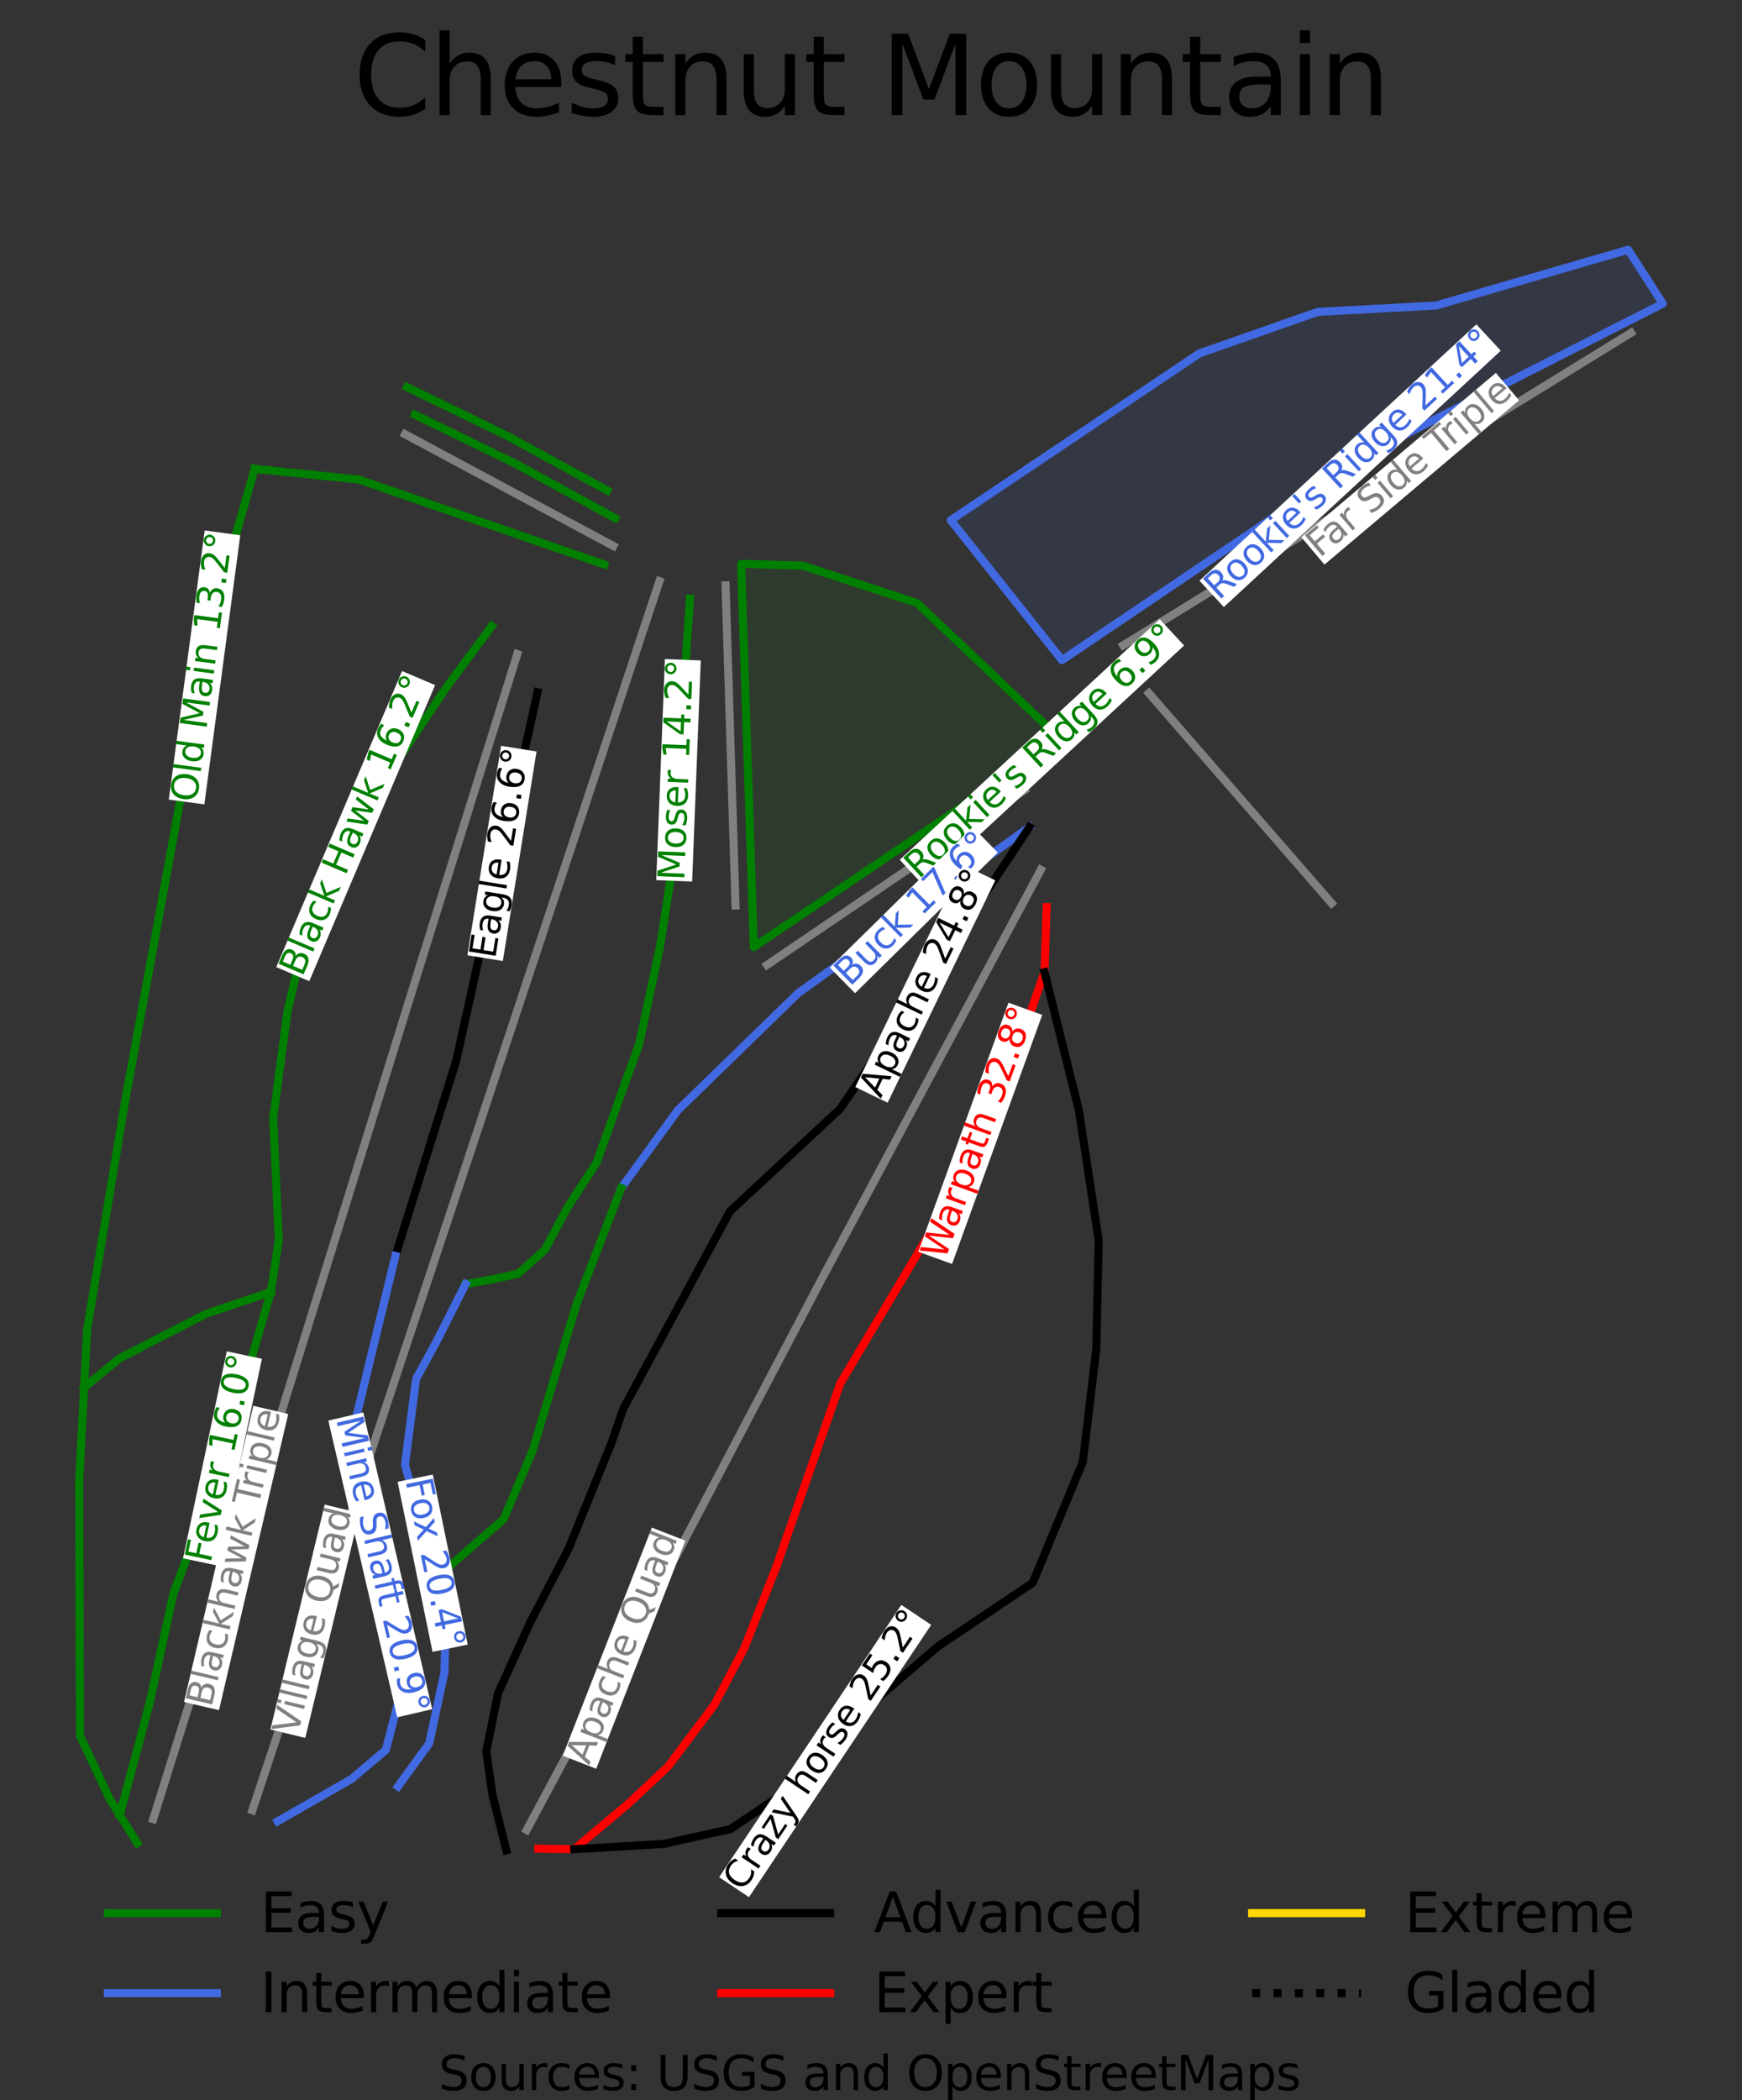 <?xml version="1.0" encoding="utf-8" standalone="no"?>
<!DOCTYPE svg PUBLIC "-//W3C//DTD SVG 1.1//EN"
  "http://www.w3.org/Graphics/SVG/1.1/DTD/svg11.dtd">
<svg height="115.542pt" version="1.1" viewBox="0 0 95.866 115.542" width="95.866pt" xmlns="http://www.w3.org/2000/svg" xmlns:xlink="http://www.w3.org/1999/xlink">
 <rect x="0" y="0" width="95.866" height="115.542" fill="#333333" stroke="none"/>
 <defs>
  <style type="text/css">*{stroke-linecap:butt;stroke-linejoin:round;}</style>
 </defs>
 <g id="figure_1">
  <g id="patch_1">
   <path d="M 0 115.542 
L 95.866 115.542 
L 95.866 0 
L 0 0 
z
" style="fill:none;"/>
  </g>
  <g id="axes_1">
   <g id="patch_2">
    <path clip-path="url(#pd719254950)" d="M 41.482 52.106 
L 41.482 52.106 
L 42.539 51.393 
L 43.596 50.68 
L 44.654 49.967 
L 45.711 49.254 
L 46.768 48.541 
L 47.825 47.828 
L 48.882 47.114 
L 49.939 46.401 
L 50.996 45.688 
L 52.053 44.975 
L 53.11 44.262 
L 54.167 43.549 
L 55.224 42.836 
L 56.281 42.123 
L 57.338 41.409 
L 58.395 40.696 
L 57.405 39.756 
L 56.414 38.817 
L 55.423 37.877 
L 54.432 36.937 
L 53.442 35.997 
L 52.451 35.057 
L 51.46 34.117 
L 50.469 33.177 
L 48.894 32.662 
L 47.319 32.148 
L 45.743 31.633 
L 44.168 31.118 
L 42.477 31.069 
L 40.785 31.02 
z
" style="fill:#008000;opacity:0.1;"/>
   </g>
   <g id="patch_3">
    <path clip-path="url(#pd719254950)" d="M 41.482 52.106 
L 41.482 52.106 
L 42.539 51.393 
L 43.596 50.68 
L 44.654 49.967 
L 45.711 49.254 
L 46.768 48.541 
L 47.825 47.828 
L 48.882 47.114 
L 49.939 46.401 
L 50.996 45.688 
L 52.053 44.975 
L 53.11 44.262 
L 54.167 43.549 
L 55.224 42.836 
L 56.281 42.123 
L 57.338 41.409 
L 58.395 40.696 
L 57.405 39.756 
L 56.414 38.817 
L 55.423 37.877 
L 54.432 36.937 
L 53.442 35.997 
L 52.451 35.057 
L 51.46 34.117 
L 50.469 33.177 
L 48.894 32.662 
L 47.319 32.148 
L 45.743 31.633 
L 44.168 31.118 
L 42.477 31.069 
L 40.785 31.02 
z
" style="fill:none;stroke:#008000;stroke-linejoin:miter;stroke-width:0.444;"/>
   </g>
   <g id="patch_4">
    <path clip-path="url(#pd719254950)" d="M 58.443 36.319 
L 58.443 36.319 
L 59.501 35.606 
L 60.558 34.893 
L 61.615 34.18 
L 62.672 33.467 
L 63.729 32.754 
L 64.786 32.041 
L 65.843 31.327 
L 66.9 30.614 
L 67.957 29.901 
L 69.014 29.188 
L 70.071 28.475 
L 71.128 27.762 
L 72.185 27.049 
L 73.242 26.336 
L 74.3 25.622 
L 75.357 24.909 
L 76.366 24.397 
L 77.376 23.884 
L 78.385 23.371 
L 79.395 22.859 
L 80.404 22.346 
L 81.414 21.833 
L 82.423 21.321 
L 83.433 20.808 
L 84.442 20.296 
L 85.452 19.783 
L 86.461 19.27 
L 87.47 18.758 
L 88.48 18.245 
L 89.489 17.732 
L 90.499 17.22 
L 91.508 16.707 
L 90.554 15.224 
L 89.599 13.741 
L 88.277 14.125 
L 86.956 14.508 
L 85.635 14.892 
L 84.314 15.276 
L 82.993 15.659 
L 81.672 16.043 
L 80.35 16.426 
L 79.029 16.81 
L 77.401 16.898 
L 75.772 16.985 
L 74.144 17.073 
L 72.515 17.16 
L 70.887 17.731 
L 69.259 18.302 
L 67.631 18.874 
L 66.003 19.445 
L 65.148 20.018 
L 64.292 20.592 
L 63.437 21.165 
L 62.582 21.739 
L 61.727 22.313 
L 60.872 22.886 
L 60.017 23.46 
L 59.162 24.033 
L 58.307 24.607 
L 57.452 25.181 
L 56.597 25.754 
L 55.741 26.328 
L 54.886 26.901 
L 54.031 27.475 
L 53.176 28.049 
L 52.321 28.622 
z
" style="fill:#4169e1;opacity:0.1;"/>
   </g>
   <g id="patch_5">
    <path clip-path="url(#pd719254950)" d="M 58.443 36.319 
L 58.443 36.319 
L 59.501 35.606 
L 60.558 34.893 
L 61.615 34.18 
L 62.672 33.467 
L 63.729 32.754 
L 64.786 32.041 
L 65.843 31.327 
L 66.9 30.614 
L 67.957 29.901 
L 69.014 29.188 
L 70.071 28.475 
L 71.128 27.762 
L 72.185 27.049 
L 73.242 26.336 
L 74.3 25.622 
L 75.357 24.909 
L 76.366 24.397 
L 77.376 23.884 
L 78.385 23.371 
L 79.395 22.859 
L 80.404 22.346 
L 81.414 21.833 
L 82.423 21.321 
L 83.433 20.808 
L 84.442 20.296 
L 85.452 19.783 
L 86.461 19.27 
L 87.47 18.758 
L 88.48 18.245 
L 89.489 17.732 
L 90.499 17.22 
L 91.508 16.707 
L 90.554 15.224 
L 89.599 13.741 
L 88.277 14.125 
L 86.956 14.508 
L 85.635 14.892 
L 84.314 15.276 
L 82.993 15.659 
L 81.672 16.043 
L 80.35 16.426 
L 79.029 16.81 
L 77.401 16.898 
L 75.772 16.985 
L 74.144 17.073 
L 72.515 17.16 
L 70.887 17.731 
L 69.259 18.302 
L 67.631 18.874 
L 66.003 19.445 
L 65.148 20.018 
L 64.292 20.592 
L 63.437 21.165 
L 62.582 21.739 
L 61.727 22.313 
L 60.872 22.886 
L 60.017 23.46 
L 59.162 24.033 
L 58.307 24.607 
L 57.452 25.181 
L 56.597 25.754 
L 55.741 26.328 
L 54.886 26.901 
L 54.031 27.475 
L 53.176 28.049 
L 52.321 28.622 
z
" style="fill:none;stroke:#4169e1;stroke-linejoin:miter;stroke-width:0.444;"/>
   </g>
   <g id="line2d_1">
    <path clip-path="url(#pd719254950)" d="M 41.482 52.106 
" style="fill:none;stroke:#008000;stroke-linecap:square;stroke-width:1.5;"/>
   </g>
   <g id="line2d_2">
    <path clip-path="url(#pd719254950)" d="M 41.482 52.106 
" style="fill:none;stroke:#4169e1;stroke-linecap:square;stroke-width:1.5;"/>
   </g>
   <g id="line2d_3">
    <path clip-path="url(#pd719254950)" d="M 41.482 52.106 
" style="fill:none;stroke:#000000;stroke-linecap:square;stroke-width:1.5;"/>
   </g>
   <g id="line2d_4">
    <path clip-path="url(#pd719254950)" d="M 41.482 52.106 
" style="fill:none;stroke:#ff0000;stroke-linecap:square;stroke-width:1.5;"/>
   </g>
   <g id="line2d_5">
    <path clip-path="url(#pd719254950)" d="M 41.482 52.106 
" style="fill:none;stroke:#ffd700;stroke-linecap:square;stroke-width:1.5;"/>
   </g>
   <g id="line2d_6">
    <path clip-path="url(#pd719254950)" d="M 41.482 52.106 
" style="fill:none;stroke:#000000;stroke-dasharray:1.5,2.475;stroke-dashoffset:0;stroke-width:1.5;"/>
   </g>
   <g id="line2d_7">
    <path clip-path="url(#pd719254950)" d="M 22.29 23.891 
L 28.021 26.965 
L 33.751 30.039 
" style="fill:none;stroke:#808080;stroke-linecap:square;stroke-width:0.444;"/>
   </g>
   <g id="line2d_8">
    <path clip-path="url(#pd719254950)" d="M 13.889 99.597 
L 15.428 94.953 
L 16.966 90.309 
L 17.335 89.198 
L 19 84.171 
L 20.665 79.143 
L 21.729 75.931 
L 22.793 72.718 
L 23.17 71.582 
L 24.988 66.094 
L 26.806 60.607 
L 27.511 58.477 
L 28.806 54.569 
L 30.101 50.66 
L 31.805 45.516 
L 33.51 40.372 
L 35.204 35.256 
L 36.291 31.974 
" style="fill:none;stroke:#808080;stroke-linecap:square;stroke-width:0.444;"/>
   </g>
   <g id="line2d_9">
    <path clip-path="url(#pd719254950)" d="M 8.433 100.082 
L 10.167 94.533 
L 11.581 90.125 
L 12.995 85.717 
L 14.122 82.089 
L 15.249 78.461 
L 16.653 73.934 
L 18.058 69.407 
L 19.461 64.886 
L 20.865 60.364 
L 22.085 56.432 
L 23.306 52.501 
L 24.779 47.791 
L 26.004 43.872 
L 27.229 39.952 
L 28.467 35.988 
" style="fill:none;stroke:#808080;stroke-linecap:square;stroke-width:0.444;"/>
   </g>
   <g id="line2d_10">
    <path clip-path="url(#pd719254950)" d="M 40.478 49.819 
L 40.319 44.725 
L 40.131 38.705 
L 40.015 34.97 
L 39.929 32.201 
" style="fill:none;stroke:#808080;stroke-linecap:square;stroke-width:0.444;"/>
   </g>
   <g id="line2d_11">
    <path clip-path="url(#pd719254950)" d="M 28.987 100.678 
L 31.138 96.661 
L 33.29 92.643 
L 34.342 90.679 
L 37.255 85.516 
L 39.242 81.738 
L 41.228 77.959 
L 43.215 74.181 
L 45.201 70.403 
L 47.487 66.137 
L 50.286 60.911 
L 53.085 55.684 
L 55.182 51.769 
L 57.279 47.854 
" style="fill:none;stroke:#808080;stroke-linecap:square;stroke-width:0.444;"/>
   </g>
   <g id="line2d_12">
    <path clip-path="url(#pd719254950)" d="M 42.21 53.092 
L 45.523 50.844 
L 49.549 48.111 
L 53.79 45.234 
L 56.385 43.472 
" style="fill:none;stroke:#808080;stroke-linecap:square;stroke-width:0.444;"/>
   </g>
   <g id="line2d_13">
    <path clip-path="url(#pd719254950)" d="M 61.812 35.503 
L 63.956 34.184 
L 69.163 30.981 
L 74.627 27.62 
L 77.604 25.789 
L 80.581 23.958 
L 84.155 21.76 
L 86.957 20.036 
L 89.759 18.312 
" style="fill:none;stroke:#808080;stroke-linecap:square;stroke-width:0.444;"/>
   </g>
   <g id="line2d_14">
    <path clip-path="url(#pd719254950)" d="M 63.225 38.139 
L 65.739 41.027 
L 68.252 43.915 
L 70.766 46.803 
L 73.279 49.691 
" style="fill:none;stroke:#808080;stroke-linecap:square;stroke-width:0.444;"/>
   </g>
   <g id="line2d_15">
    <path clip-path="url(#pd719254950)" d="M 33.248 31.058 
L 31.561 30.474 
L 29.874 29.89 
L 28.186 29.305 
L 26.499 28.721 
L 24.812 28.136 
L 23.125 27.552 
L 21.438 26.968 
L 19.751 26.383 
L 18.316 26.236 
L 16.882 26.089 
L 15.447 25.942 
L 14.013 25.795 
" style="fill:none;stroke:#008000;stroke-linecap:square;stroke-width:0.444;"/>
   </g>
   <g id="line2d_16">
    <path clip-path="url(#pd719254950)" d="M 33.414 26.988 
L 32.054 26.244 
L 30.694 25.5 
L 29.334 24.757 
L 27.974 24.013 
L 26.581 23.334 
L 25.189 22.656 
L 23.796 21.978 
L 22.403 21.299 
" style="fill:none;stroke:#008000;stroke-linecap:square;stroke-width:0.444;"/>
   </g>
   <g id="line2d_17">
    <path clip-path="url(#pd719254950)" d="M 33.845 28.509 
L 32.485 27.765 
L 31.125 27.021 
L 29.766 26.277 
L 28.406 25.533 
L 27.013 24.855 
L 25.62 24.177 
L 24.227 23.498 
L 22.834 22.82 
" style="fill:none;stroke:#008000;stroke-linecap:square;stroke-width:0.444;"/>
   </g>
   <g id="line2d_18">
    <path clip-path="url(#pd719254950)" d="M 14.013 25.795 
L 13.747 26.732 
L 13.481 27.668 
L 13.215 28.604 
L 12.949 29.54 
L 12.683 30.477 
L 12.417 31.413 
L 12.151 32.349 
L 11.885 33.286 
L 11.57 35.003 
L 11.256 36.721 
L 10.941 38.438 
L 10.627 40.155 
L 10.312 41.873 
L 9.998 43.59 
L 9.683 45.308 
L 9.369 47.025 
L 9.054 48.743 
L 8.74 50.46 
L 8.425 52.178 
L 8.111 53.895 
L 7.796 55.612 
L 7.482 57.33 
L 7.167 59.047 
L 6.853 60.765 
L 6.595 62.312 
L 6.338 63.86 
L 6.081 65.408 
L 5.824 66.955 
L 5.567 68.503 
L 5.31 70.051 
L 5.053 71.598 
L 4.796 73.146 
L 4.712 74.742 
L 4.628 76.339 
L 4.561 77.622 
L 4.493 78.905 
L 4.425 80.188 
L 4.358 81.471 
L 4.363 83.224 
L 4.369 84.976 
L 4.374 86.729 
L 4.38 88.481 
L 4.386 90.234 
L 4.391 91.986 
L 4.397 93.739 
L 4.403 95.491 
L 5.212 97.217 
L 6.021 98.943 
L 6.591 99.858 
L 7.553 101.402 
" style="fill:none;stroke:#008000;stroke-linecap:square;stroke-width:0.444;"/>
   </g>
   <g id="line2d_19">
    <path clip-path="url(#pd719254950)" d="M 27.06 34.448 
L 26.444 35.278 
L 25.828 36.109 
L 25.213 36.94 
L 24.597 37.771 
L 23.53 39.367 
L 22.463 40.964 
L 21.396 42.56 
L 20.329 44.157 
L 19.574 45.451 
L 18.819 46.745 
L 18.065 48.039 
L 17.31 49.334 
L 16.938 50.908 
L 16.566 52.482 
L 16.194 54.057 
L 15.822 55.631 
L 15.625 57.098 
L 15.428 58.565 
L 15.232 60.031 
L 15.035 61.498 
L 15.111 63.18 
L 15.188 64.863 
L 15.265 66.545 
L 15.342 68.228 
L 15.123 69.652 
L 14.904 71.076 
" style="fill:none;stroke:#008000;stroke-linecap:square;stroke-width:0.444;"/>
   </g>
   <g id="line2d_20">
    <path clip-path="url(#pd719254950)" d="M 14.904 71.076 
L 13.102 71.689 
L 11.301 72.302 
L 10.118 72.912 
L 8.935 73.521 
L 7.752 74.131 
L 6.569 74.741 
L 5.598 75.54 
L 4.628 76.339 
" style="fill:none;stroke:#008000;stroke-linecap:square;stroke-width:0.444;"/>
   </g>
   <g id="line2d_21">
    <path clip-path="url(#pd719254950)" d="M 14.904 71.076 
L 14.524 72.386 
L 14.143 73.696 
L 13.763 75.006 
L 13.383 76.316 
L 13.003 77.626 
L 12.623 78.936 
L 12.243 80.246 
L 11.863 81.556 
L 11.285 83.079 
L 10.706 84.603 
L 10.128 86.126 
L 9.55 87.65 
L 9.222 89.16 
L 8.893 90.67 
L 8.565 92.18 
L 8.237 93.69 
L 7.825 95.232 
L 7.414 96.774 
L 7.002 98.316 
L 6.591 99.858 
" style="fill:none;stroke:#008000;stroke-linecap:square;stroke-width:0.444;"/>
   </g>
   <g id="line2d_22">
    <path clip-path="url(#pd719254950)" d="M 29.582 38.081 
L 29.303 39.348 
L 29.023 40.615 
L 28.743 41.883 
L 28.463 43.15 
L 28.184 44.417 
L 27.904 45.684 
L 27.624 46.952 
L 27.344 48.219 
L 27.065 49.486 
L 26.785 50.754 
L 26.505 52.021 
L 26.225 53.288 
L 25.946 54.555 
L 25.666 55.823 
L 25.386 57.09 
L 25.106 58.357 
L 24.688 59.7 
L 24.269 61.043 
L 23.851 62.386 
L 23.432 63.728 
L 23.014 65.071 
L 22.595 66.414 
L 22.177 67.757 
L 21.758 69.1 
" style="fill:none;stroke:#000000;stroke-linecap:square;stroke-width:0.444;"/>
   </g>
   <g id="line2d_23">
    <path clip-path="url(#pd719254950)" d="M 21.758 69.1 
L 21.419 70.496 
L 21.08 71.893 
L 20.741 73.29 
L 20.402 74.686 
L 20.062 76.083 
L 19.723 77.48 
L 19.384 78.876 
L 19.045 80.273 
L 19.395 81.351 
L 19.745 82.43 
L 20.095 83.508 
L 20.445 84.586 
L 20.926 86.096 
L 21.408 87.606 
L 21.593 88.89 
L 21.779 90.173 
L 21.965 91.457 
L 22.151 92.74 
L 21.692 94.509 
L 21.233 96.278 
L 20.292 97.076 
L 19.351 97.874 
L 18.334 98.456 
L 17.316 99.038 
L 16.299 99.62 
L 15.282 100.203 
" style="fill:none;stroke:#4169e1;stroke-linecap:square;stroke-width:0.444;"/>
   </g>
   <g id="line2d_24">
    <path clip-path="url(#pd719254950)" d="M 37.974 32.939 
L 37.906 33.917 
L 37.837 34.895 
L 37.769 35.874 
L 37.701 36.852 
L 37.632 37.83 
L 37.564 38.809 
L 37.495 39.787 
L 37.427 40.765 
L 37.34 42.38 
L 37.254 43.995 
L 37.167 45.61 
L 37.08 47.225 
L 36.893 48.428 
L 36.705 49.63 
L 36.517 50.833 
L 36.329 52.035 
L 36.041 53.387 
L 35.752 54.739 
L 35.464 56.091 
L 35.175 57.443 
L 34.583 59.079 
L 33.992 60.716 
L 33.414 62.338 
L 32.836 63.961 
L 32.042 65.184 
L 31.248 66.408 
L 30.613 67.589 
L 29.978 68.771 
L 29.242 69.425 
L 28.505 70.079 
L 27.063 70.392 
L 25.619 70.649 
" style="fill:none;stroke:#008000;stroke-linecap:square;stroke-width:0.444;"/>
   </g>
   <g id="line2d_25">
    <path clip-path="url(#pd719254950)" d="M 25.619 70.649 
L 24.826 72.219 
L 24.033 73.789 
L 23.465 74.827 
L 22.897 75.864 
L 22.744 77.047 
L 22.592 78.23 
L 22.439 79.413 
L 22.287 80.596 
L 22.668 81.948 
L 23.049 83.3 
L 23.43 84.652 
L 23.811 86.004 
L 23.999 86.812 
L 24.266 87.966 
L 24.534 89.121 
L 24.496 90.566 
L 24.459 92.012 
L 24.249 92.989 
L 24.039 93.965 
L 23.83 94.941 
L 23.62 95.918 
L 22.763 97.101 
L 21.905 98.284 
" style="fill:none;stroke:#4169e1;stroke-linecap:square;stroke-width:0.444;"/>
   </g>
   <g id="line2d_26">
    <path clip-path="url(#pd719254950)" d="M 56.649 45.503 
L 55.854 46.074 
L 55.059 46.645 
L 54.264 47.216 
L 53.469 47.787 
L 52.674 48.358 
L 51.879 48.929 
L 51.084 49.5 
L 50.289 50.071 
L 49.494 50.642 
L 48.699 51.212 
L 47.904 51.783 
L 47.109 52.354 
L 46.314 52.925 
L 45.519 53.496 
L 44.724 54.067 
L 43.929 54.638 
L 43.101 55.444 
L 42.272 56.25 
L 41.443 57.056 
L 40.615 57.862 
L 39.786 58.668 
L 38.957 59.474 
L 38.129 60.28 
L 37.3 61.086 
L 36.521 62.157 
L 35.742 63.228 
L 34.963 64.298 
L 34.184 65.369 
" style="fill:none;stroke:#4169e1;stroke-linecap:square;stroke-width:0.444;"/>
   </g>
   <g id="line2d_27">
    <path clip-path="url(#pd719254950)" d="M 34.184 65.369 
L 33.57 66.963 
L 32.957 68.556 
L 32.343 70.15 
L 31.729 71.744 
L 31.427 72.753 
L 31.124 73.763 
L 30.822 74.772 
L 30.519 75.781 
L 30.217 76.791 
L 29.914 77.8 
L 29.611 78.81 
L 29.309 79.819 
L 28.911 80.759 
L 28.513 81.699 
L 28.114 82.639 
L 27.716 83.579 
L 26.787 84.388 
L 25.857 85.196 
L 24.928 86.004 
L 23.999 86.812 
" style="fill:none;stroke:#008000;stroke-linecap:square;stroke-width:0.444;"/>
   </g>
   <g id="line2d_28">
    <path clip-path="url(#pd719254950)" d="M 56.649 45.503 
L 55.831 46.734 
L 55.013 47.966 
L 54.194 49.197 
L 53.376 50.428 
L 52.558 51.659 
L 51.74 52.891 
L 50.922 54.122 
L 50.104 55.353 
L 49.134 56.769 
L 48.164 58.185 
L 47.195 59.601 
L 46.225 61.016 
L 45.468 61.72 
L 44.711 62.425 
L 43.953 63.129 
L 43.196 63.833 
L 42.439 64.537 
L 41.682 65.241 
L 40.925 65.946 
L 40.168 66.65 
L 39.435 68.006 
L 38.701 69.363 
L 37.968 70.72 
L 37.235 72.076 
L 36.501 73.433 
L 35.768 74.789 
L 35.035 76.146 
L 34.302 77.503 
L 33.978 78.442 
L 33.654 79.381 
L 33.064 80.836 
L 32.473 82.291 
L 31.883 83.746 
L 31.293 85.201 
L 30.769 86.205 
L 30.245 87.21 
L 29.722 88.215 
L 29.198 89.219 
L 28.751 90.205 
L 28.303 91.191 
L 27.855 92.177 
L 27.408 93.162 
L 27.084 94.759 
L 26.76 96.355 
L 26.931 97.557 
L 27.102 98.758 
L 27.483 100.28 
L 27.865 101.801 
" style="fill:none;stroke:#000000;stroke-linecap:square;stroke-width:0.444;"/>
   </g>
   <g id="line2d_29">
    <path clip-path="url(#pd719254950)" d="M 57.598 49.909 
L 57.54 51.697 
L 57.481 53.485 
L 56.967 54.957 
L 56.454 56.43 
L 55.94 57.902 
L 55.426 59.375 
L 54.933 60.368 
L 54.439 61.361 
L 53.946 62.354 
L 53.453 63.347 
L 52.96 64.34 
L 52.466 65.333 
L 51.973 66.326 
L 51.48 67.319 
L 50.825 68.419 
L 50.17 69.518 
L 49.515 70.617 
L 48.86 71.716 
L 48.205 72.816 
L 47.551 73.915 
L 46.896 75.014 
L 46.241 76.114 
L 45.805 77.364 
L 45.37 78.615 
L 44.935 79.865 
L 44.499 81.116 
L 44.064 82.366 
L 43.628 83.617 
L 43.193 84.867 
L 42.757 86.118 
L 42.31 87.254 
L 41.862 88.39 
L 41.415 89.526 
L 40.967 90.662 
L 40.138 92.232 
L 39.309 93.801 
L 38.671 94.651 
L 38.032 95.501 
L 37.394 96.351 
L 36.756 97.201 
L 35.655 98.23 
L 34.553 99.258 
L 33.079 100.499 
L 31.604 101.74 
L 30.615 101.726 
L 29.626 101.713 
" style="fill:none;stroke:#ff0000;stroke-linecap:square;stroke-width:0.444;"/>
   </g>
   <g id="line2d_30">
    <path clip-path="url(#pd719254950)" d="M 57.481 53.485 
L 57.717 54.433 
L 57.953 55.381 
L 58.189 56.33 
L 58.425 57.278 
L 58.661 58.226 
L 58.897 59.175 
L 59.133 60.123 
L 59.369 61.072 
L 59.643 62.862 
L 59.916 64.652 
L 60.189 66.443 
L 60.462 68.233 
L 60.43 69.732 
L 60.397 71.231 
L 60.364 72.73 
L 60.331 74.229 
L 60.145 75.782 
L 59.96 77.335 
L 59.774 78.888 
L 59.588 80.441 
L 58.898 82.102 
L 58.209 83.763 
L 57.52 85.423 
L 56.831 87.084 
L 55.529 87.958 
L 54.227 88.831 
L 52.925 89.705 
L 51.624 90.578 
L 50.541 91.506 
L 49.458 92.434 
L 48.375 93.361 
L 47.292 94.289 
L 46.351 95.314 
L 45.41 96.338 
L 44.47 97.363 
L 43.529 98.387 
L 42.697 98.948 
L 41.866 99.509 
L 41.034 100.069 
L 40.203 100.63 
L 38.365 101.04 
L 36.527 101.449 
L 35.297 101.522 
L 34.066 101.595 
L 32.835 101.667 
L 31.604 101.74 
" style="fill:none;stroke:#000000;stroke-linecap:square;stroke-width:0.444;"/>
   </g>
   <g id="text_1">
    <g id="patch_6">
     <path d="M 16.8 95.616 
L 19.79 83.244 
L 17.869 82.78 
L 14.88 95.152 
z
" style="fill:#ffffff;"/>
    </g>
    <!-- Village Quad -->
    <g style="fill:#808080;" transform="translate(16.381 95.495)rotate(-76.415)scale(0.02 -0.02)">
     <defs>
      <path d="M 1831 0 
L 50 4666 
L 709 4666 
L 2188 738 
L 3669 4666 
L 4325 4666 
L 2547 0 
L 1831 0 
z
" id="DejaVuSans-56" transform="scale(0.016)"/>
      <path d="M 603 3500 
L 1178 3500 
L 1178 0 
L 603 0 
L 603 3500 
z
M 603 4863 
L 1178 4863 
L 1178 4134 
L 603 4134 
L 603 4863 
z
" id="DejaVuSans-69" transform="scale(0.016)"/>
      <path d="M 603 4863 
L 1178 4863 
L 1178 0 
L 603 0 
L 603 4863 
z
" id="DejaVuSans-6c" transform="scale(0.016)"/>
      <path d="M 2194 1759 
Q 1497 1759 1228 1600 
Q 959 1441 959 1056 
Q 959 750 1161 570 
Q 1363 391 1709 391 
Q 2188 391 2477 730 
Q 2766 1069 2766 1631 
L 2766 1759 
L 2194 1759 
z
M 3341 1997 
L 3341 0 
L 2766 0 
L 2766 531 
Q 2569 213 2275 61 
Q 1981 -91 1556 -91 
Q 1019 -91 701 211 
Q 384 513 384 1019 
Q 384 1609 779 1909 
Q 1175 2209 1959 2209 
L 2766 2209 
L 2766 2266 
Q 2766 2663 2505 2880 
Q 2244 3097 1772 3097 
Q 1472 3097 1187 3025 
Q 903 2953 641 2809 
L 641 3341 
Q 956 3463 1253 3523 
Q 1550 3584 1831 3584 
Q 2591 3584 2966 3190 
Q 3341 2797 3341 1997 
z
" id="DejaVuSans-61" transform="scale(0.016)"/>
      <path d="M 2906 1791 
Q 2906 2416 2648 2759 
Q 2391 3103 1925 3103 
Q 1463 3103 1205 2759 
Q 947 2416 947 1791 
Q 947 1169 1205 825 
Q 1463 481 1925 481 
Q 2391 481 2648 825 
Q 2906 1169 2906 1791 
z
M 3481 434 
Q 3481 -459 3084 -895 
Q 2688 -1331 1869 -1331 
Q 1566 -1331 1297 -1286 
Q 1028 -1241 775 -1147 
L 775 -588 
Q 1028 -725 1275 -790 
Q 1522 -856 1778 -856 
Q 2344 -856 2625 -561 
Q 2906 -266 2906 331 
L 2906 616 
Q 2728 306 2450 153 
Q 2172 0 1784 0 
Q 1141 0 747 490 
Q 353 981 353 1791 
Q 353 2603 747 3093 
Q 1141 3584 1784 3584 
Q 2172 3584 2450 3431 
Q 2728 3278 2906 2969 
L 2906 3500 
L 3481 3500 
L 3481 434 
z
" id="DejaVuSans-67" transform="scale(0.016)"/>
      <path d="M 3597 1894 
L 3597 1613 
L 953 1613 
Q 991 1019 1311 708 
Q 1631 397 2203 397 
Q 2534 397 2845 478 
Q 3156 559 3463 722 
L 3463 178 
Q 3153 47 2828 -22 
Q 2503 -91 2169 -91 
Q 1331 -91 842 396 
Q 353 884 353 1716 
Q 353 2575 817 3079 
Q 1281 3584 2069 3584 
Q 2775 3584 3186 3129 
Q 3597 2675 3597 1894 
z
M 3022 2063 
Q 3016 2534 2758 2815 
Q 2500 3097 2075 3097 
Q 1594 3097 1305 2825 
Q 1016 2553 972 2059 
L 3022 2063 
z
" id="DejaVuSans-65" transform="scale(0.016)"/>
      <path id="DejaVuSans-20" transform="scale(0.016)"/>
      <path d="M 2522 4238 
Q 1834 4238 1429 3725 
Q 1025 3213 1025 2328 
Q 1025 1447 1429 934 
Q 1834 422 2522 422 
Q 3209 422 3611 934 
Q 4013 1447 4013 2328 
Q 4013 3213 3611 3725 
Q 3209 4238 2522 4238 
z
M 3406 84 
L 4238 -825 
L 3475 -825 
L 2784 -78 
Q 2681 -84 2626 -87 
Q 2572 -91 2522 -91 
Q 1538 -91 948 567 
Q 359 1225 359 2328 
Q 359 3434 948 4092 
Q 1538 4750 2522 4750 
Q 3503 4750 4090 4092 
Q 4678 3434 4678 2328 
Q 4678 1516 4351 937 
Q 4025 359 3406 84 
z
" id="DejaVuSans-51" transform="scale(0.016)"/>
      <path d="M 544 1381 
L 544 3500 
L 1119 3500 
L 1119 1403 
Q 1119 906 1312 657 
Q 1506 409 1894 409 
Q 2359 409 2629 706 
Q 2900 1003 2900 1516 
L 2900 3500 
L 3475 3500 
L 3475 0 
L 2900 0 
L 2900 538 
Q 2691 219 2414 64 
Q 2138 -91 1772 -91 
Q 1169 -91 856 284 
Q 544 659 544 1381 
z
M 1991 3584 
L 1991 3584 
z
" id="DejaVuSans-75" transform="scale(0.016)"/>
      <path d="M 2906 2969 
L 2906 4863 
L 3481 4863 
L 3481 0 
L 2906 0 
L 2906 525 
Q 2725 213 2448 61 
Q 2172 -91 1784 -91 
Q 1150 -91 751 415 
Q 353 922 353 1747 
Q 353 2572 751 3078 
Q 1150 3584 1784 3584 
Q 2172 3584 2448 3432 
Q 2725 3281 2906 2969 
z
M 947 1747 
Q 947 1113 1208 752 
Q 1469 391 1925 391 
Q 2381 391 2643 752 
Q 2906 1113 2906 1747 
Q 2906 2381 2643 2742 
Q 2381 3103 1925 3103 
Q 1469 3103 1208 2742 
Q 947 2381 947 1747 
z
" id="DejaVuSans-64" transform="scale(0.016)"/>
     </defs>
     <use xlink:href="#DejaVuSans-56"/>
     <use x="66.158" xlink:href="#DejaVuSans-69"/>
     <use x="93.941" xlink:href="#DejaVuSans-6c"/>
     <use x="121.725" xlink:href="#DejaVuSans-6c"/>
     <use x="149.508" xlink:href="#DejaVuSans-61"/>
     <use x="210.787" xlink:href="#DejaVuSans-67"/>
     <use x="274.264" xlink:href="#DejaVuSans-65"/>
     <use x="335.787" xlink:href="#DejaVuSans-20"/>
     <use x="367.574" xlink:href="#DejaVuSans-51"/>
     <use x="446.285" xlink:href="#DejaVuSans-75"/>
     <use x="509.664" xlink:href="#DejaVuSans-61"/>
     <use x="570.943" xlink:href="#DejaVuSans-64"/>
    </g>
   </g>
   <g id="text_2">
    <g id="patch_7">
     <path d="M 12.052 94.089 
L 15.862 77.794 
L 13.939 77.344 
L 10.128 93.639 
z
" style="fill:#ffffff;"/>
    </g>
    <!-- Blackhawk Triple -->
    <g style="fill:#808080;" transform="translate(11.632 93.97)rotate(-76.838)scale(0.02 -0.02)">
     <defs>
      <path d="M 1259 2228 
L 1259 519 
L 2272 519 
Q 2781 519 3026 730 
Q 3272 941 3272 1375 
Q 3272 1813 3026 2020 
Q 2781 2228 2272 2228 
L 1259 2228 
z
M 1259 4147 
L 1259 2741 
L 2194 2741 
Q 2656 2741 2882 2914 
Q 3109 3088 3109 3444 
Q 3109 3797 2882 3972 
Q 2656 4147 2194 4147 
L 1259 4147 
z
M 628 4666 
L 2241 4666 
Q 2963 4666 3353 4366 
Q 3744 4066 3744 3513 
Q 3744 3084 3544 2831 
Q 3344 2578 2956 2516 
Q 3422 2416 3680 2098 
Q 3938 1781 3938 1306 
Q 3938 681 3513 340 
Q 3088 0 2303 0 
L 628 0 
L 628 4666 
z
" id="DejaVuSans-42" transform="scale(0.016)"/>
      <path d="M 3122 3366 
L 3122 2828 
Q 2878 2963 2633 3030 
Q 2388 3097 2138 3097 
Q 1578 3097 1268 2742 
Q 959 2388 959 1747 
Q 959 1106 1268 751 
Q 1578 397 2138 397 
Q 2388 397 2633 464 
Q 2878 531 3122 666 
L 3122 134 
Q 2881 22 2623 -34 
Q 2366 -91 2075 -91 
Q 1284 -91 818 406 
Q 353 903 353 1747 
Q 353 2603 823 3093 
Q 1294 3584 2113 3584 
Q 2378 3584 2631 3529 
Q 2884 3475 3122 3366 
z
" id="DejaVuSans-63" transform="scale(0.016)"/>
      <path d="M 581 4863 
L 1159 4863 
L 1159 1991 
L 2875 3500 
L 3609 3500 
L 1753 1863 
L 3688 0 
L 2938 0 
L 1159 1709 
L 1159 0 
L 581 0 
L 581 4863 
z
" id="DejaVuSans-6b" transform="scale(0.016)"/>
      <path d="M 3513 2113 
L 3513 0 
L 2938 0 
L 2938 2094 
Q 2938 2591 2744 2837 
Q 2550 3084 2163 3084 
Q 1697 3084 1428 2787 
Q 1159 2491 1159 1978 
L 1159 0 
L 581 0 
L 581 4863 
L 1159 4863 
L 1159 2956 
Q 1366 3272 1645 3428 
Q 1925 3584 2291 3584 
Q 2894 3584 3203 3211 
Q 3513 2838 3513 2113 
z
" id="DejaVuSans-68" transform="scale(0.016)"/>
      <path d="M 269 3500 
L 844 3500 
L 1563 769 
L 2278 3500 
L 2956 3500 
L 3675 769 
L 4391 3500 
L 4966 3500 
L 4050 0 
L 3372 0 
L 2619 2869 
L 1863 0 
L 1184 0 
L 269 3500 
z
" id="DejaVuSans-77" transform="scale(0.016)"/>
      <path d="M -19 4666 
L 3928 4666 
L 3928 4134 
L 2272 4134 
L 2272 0 
L 1638 0 
L 1638 4134 
L -19 4134 
L -19 4666 
z
" id="DejaVuSans-54" transform="scale(0.016)"/>
      <path d="M 2631 2963 
Q 2534 3019 2420 3045 
Q 2306 3072 2169 3072 
Q 1681 3072 1420 2755 
Q 1159 2438 1159 1844 
L 1159 0 
L 581 0 
L 581 3500 
L 1159 3500 
L 1159 2956 
Q 1341 3275 1631 3429 
Q 1922 3584 2338 3584 
Q 2397 3584 2469 3576 
Q 2541 3569 2628 3553 
L 2631 2963 
z
" id="DejaVuSans-72" transform="scale(0.016)"/>
      <path d="M 1159 525 
L 1159 -1331 
L 581 -1331 
L 581 3500 
L 1159 3500 
L 1159 2969 
Q 1341 3281 1617 3432 
Q 1894 3584 2278 3584 
Q 2916 3584 3314 3078 
Q 3713 2572 3713 1747 
Q 3713 922 3314 415 
Q 2916 -91 2278 -91 
Q 1894 -91 1617 61 
Q 1341 213 1159 525 
z
M 3116 1747 
Q 3116 2381 2855 2742 
Q 2594 3103 2138 3103 
Q 1681 3103 1420 2742 
Q 1159 2381 1159 1747 
Q 1159 1113 1420 752 
Q 1681 391 2138 391 
Q 2594 391 2855 752 
Q 3116 1113 3116 1747 
z
" id="DejaVuSans-70" transform="scale(0.016)"/>
     </defs>
     <use xlink:href="#DejaVuSans-42"/>
     <use x="68.604" xlink:href="#DejaVuSans-6c"/>
     <use x="96.387" xlink:href="#DejaVuSans-61"/>
     <use x="157.666" xlink:href="#DejaVuSans-63"/>
     <use x="212.646" xlink:href="#DejaVuSans-6b"/>
     <use x="270.557" xlink:href="#DejaVuSans-68"/>
     <use x="333.936" xlink:href="#DejaVuSans-61"/>
     <use x="395.215" xlink:href="#DejaVuSans-77"/>
     <use x="477.002" xlink:href="#DejaVuSans-6b"/>
     <use x="534.912" xlink:href="#DejaVuSans-20"/>
     <use x="566.699" xlink:href="#DejaVuSans-54"/>
     <use x="613.033" xlink:href="#DejaVuSans-72"/>
     <use x="654.146" xlink:href="#DejaVuSans-69"/>
     <use x="681.93" xlink:href="#DejaVuSans-70"/>
     <use x="745.406" xlink:href="#DejaVuSans-6c"/>
     <use x="773.189" xlink:href="#DejaVuSans-65"/>
    </g>
   </g>
   <g id="text_3">
    <g id="patch_8">
     <path d="M 32.811 97.314 
L 37.714 84.763 
L 35.873 84.045 
L 30.971 96.595 
z
" style="fill:#ffffff;"/>
    </g>
    <!-- Apache Quad -->
    <g style="fill:#808080;" transform="translate(32.413 97.137)rotate(-68.664)scale(0.02 -0.02)">
     <defs>
      <path d="M 2188 4044 
L 1331 1722 
L 3047 1722 
L 2188 4044 
z
M 1831 4666 
L 2547 4666 
L 4325 0 
L 3669 0 
L 3244 1197 
L 1141 1197 
L 716 0 
L 50 0 
L 1831 4666 
z
" id="DejaVuSans-41" transform="scale(0.016)"/>
     </defs>
     <use xlink:href="#DejaVuSans-41"/>
     <use x="68.408" xlink:href="#DejaVuSans-70"/>
     <use x="131.885" xlink:href="#DejaVuSans-61"/>
     <use x="193.164" xlink:href="#DejaVuSans-63"/>
     <use x="248.145" xlink:href="#DejaVuSans-68"/>
     <use x="311.523" xlink:href="#DejaVuSans-65"/>
     <use x="373.047" xlink:href="#DejaVuSans-20"/>
     <use x="404.834" xlink:href="#DejaVuSans-51"/>
     <use x="483.545" xlink:href="#DejaVuSans-75"/>
     <use x="546.924" xlink:href="#DejaVuSans-61"/>
     <use x="608.203" xlink:href="#DejaVuSans-64"/>
    </g>
   </g>
   <g id="text_4">
    <g id="patch_9">
     <path d="M 72.887 31.063 
L 83.596 22.025 
L 82.321 20.515 
L 71.613 29.553 
z
" style="fill:#ffffff;"/>
    </g>
    <!-- Far Side Triple -->
    <g style="fill:#808080;" transform="translate(72.621 30.717)rotate(-40.165)scale(0.02 -0.02)">
     <defs>
      <path d="M 628 4666 
L 3309 4666 
L 3309 4134 
L 1259 4134 
L 1259 2759 
L 3109 2759 
L 3109 2228 
L 1259 2228 
L 1259 0 
L 628 0 
L 628 4666 
z
" id="DejaVuSans-46" transform="scale(0.016)"/>
      <path d="M 3425 4513 
L 3425 3897 
Q 3066 4069 2747 4153 
Q 2428 4238 2131 4238 
Q 1616 4238 1336 4038 
Q 1056 3838 1056 3469 
Q 1056 3159 1242 3001 
Q 1428 2844 1947 2747 
L 2328 2669 
Q 3034 2534 3370 2195 
Q 3706 1856 3706 1288 
Q 3706 609 3251 259 
Q 2797 -91 1919 -91 
Q 1588 -91 1214 -16 
Q 841 59 441 206 
L 441 856 
Q 825 641 1194 531 
Q 1563 422 1919 422 
Q 2459 422 2753 634 
Q 3047 847 3047 1241 
Q 3047 1584 2836 1778 
Q 2625 1972 2144 2069 
L 1759 2144 
Q 1053 2284 737 2584 
Q 422 2884 422 3419 
Q 422 4038 858 4394 
Q 1294 4750 2059 4750 
Q 2388 4750 2728 4690 
Q 3069 4631 3425 4513 
z
" id="DejaVuSans-53" transform="scale(0.016)"/>
     </defs>
     <use xlink:href="#DejaVuSans-46"/>
     <use x="48.395" xlink:href="#DejaVuSans-61"/>
     <use x="109.674" xlink:href="#DejaVuSans-72"/>
     <use x="150.787" xlink:href="#DejaVuSans-20"/>
     <use x="182.574" xlink:href="#DejaVuSans-53"/>
     <use x="246.051" xlink:href="#DejaVuSans-69"/>
     <use x="273.834" xlink:href="#DejaVuSans-64"/>
     <use x="337.311" xlink:href="#DejaVuSans-65"/>
     <use x="398.834" xlink:href="#DejaVuSans-20"/>
     <use x="430.621" xlink:href="#DejaVuSans-54"/>
     <use x="476.955" xlink:href="#DejaVuSans-72"/>
     <use x="518.068" xlink:href="#DejaVuSans-69"/>
     <use x="545.852" xlink:href="#DejaVuSans-70"/>
     <use x="609.328" xlink:href="#DejaVuSans-6c"/>
     <use x="637.111" xlink:href="#DejaVuSans-65"/>
    </g>
   </g>
   <g id="text_5">
    <g id="patch_10">
     <path d="M 50.857 48.754 
L 65.162 35.515 
L 63.82 34.065 
L 49.515 47.304 
z
" style="fill:#ffffff;"/>
    </g>
    <!-- Rookie's Ridge 6.9° -->
    <g style="fill:#008000;" transform="translate(50.576 48.42)rotate(-42.783)scale(0.02 -0.02)">
     <defs>
      <path d="M 2841 2188 
Q 3044 2119 3236 1894 
Q 3428 1669 3622 1275 
L 4263 0 
L 3584 0 
L 2988 1197 
Q 2756 1666 2539 1819 
Q 2322 1972 1947 1972 
L 1259 1972 
L 1259 0 
L 628 0 
L 628 4666 
L 2053 4666 
Q 2853 4666 3247 4331 
Q 3641 3997 3641 3322 
Q 3641 2881 3436 2590 
Q 3231 2300 2841 2188 
z
M 1259 4147 
L 1259 2491 
L 2053 2491 
Q 2509 2491 2742 2702 
Q 2975 2913 2975 3322 
Q 2975 3731 2742 3939 
Q 2509 4147 2053 4147 
L 1259 4147 
z
" id="DejaVuSans-52" transform="scale(0.016)"/>
      <path d="M 1959 3097 
Q 1497 3097 1228 2736 
Q 959 2375 959 1747 
Q 959 1119 1226 758 
Q 1494 397 1959 397 
Q 2419 397 2687 759 
Q 2956 1122 2956 1747 
Q 2956 2369 2687 2733 
Q 2419 3097 1959 3097 
z
M 1959 3584 
Q 2709 3584 3137 3096 
Q 3566 2609 3566 1747 
Q 3566 888 3137 398 
Q 2709 -91 1959 -91 
Q 1206 -91 779 398 
Q 353 888 353 1747 
Q 353 2609 779 3096 
Q 1206 3584 1959 3584 
z
" id="DejaVuSans-6f" transform="scale(0.016)"/>
      <path d="M 1147 4666 
L 1147 2931 
L 616 2931 
L 616 4666 
L 1147 4666 
z
" id="DejaVuSans-27" transform="scale(0.016)"/>
      <path d="M 2834 3397 
L 2834 2853 
Q 2591 2978 2328 3040 
Q 2066 3103 1784 3103 
Q 1356 3103 1142 2972 
Q 928 2841 928 2578 
Q 928 2378 1081 2264 
Q 1234 2150 1697 2047 
L 1894 2003 
Q 2506 1872 2764 1633 
Q 3022 1394 3022 966 
Q 3022 478 2636 193 
Q 2250 -91 1575 -91 
Q 1294 -91 989 -36 
Q 684 19 347 128 
L 347 722 
Q 666 556 975 473 
Q 1284 391 1588 391 
Q 1994 391 2212 530 
Q 2431 669 2431 922 
Q 2431 1156 2273 1281 
Q 2116 1406 1581 1522 
L 1381 1569 
Q 847 1681 609 1914 
Q 372 2147 372 2553 
Q 372 3047 722 3315 
Q 1072 3584 1716 3584 
Q 2034 3584 2315 3537 
Q 2597 3491 2834 3397 
z
" id="DejaVuSans-73" transform="scale(0.016)"/>
      <path d="M 2113 2584 
Q 1688 2584 1439 2293 
Q 1191 2003 1191 1497 
Q 1191 994 1439 701 
Q 1688 409 2113 409 
Q 2538 409 2786 701 
Q 3034 994 3034 1497 
Q 3034 2003 2786 2293 
Q 2538 2584 2113 2584 
z
M 3366 4563 
L 3366 3988 
Q 3128 4100 2886 4159 
Q 2644 4219 2406 4219 
Q 1781 4219 1451 3797 
Q 1122 3375 1075 2522 
Q 1259 2794 1537 2939 
Q 1816 3084 2150 3084 
Q 2853 3084 3261 2657 
Q 3669 2231 3669 1497 
Q 3669 778 3244 343 
Q 2819 -91 2113 -91 
Q 1303 -91 875 529 
Q 447 1150 447 2328 
Q 447 3434 972 4092 
Q 1497 4750 2381 4750 
Q 2619 4750 2861 4703 
Q 3103 4656 3366 4563 
z
" id="DejaVuSans-36" transform="scale(0.016)"/>
      <path d="M 684 794 
L 1344 794 
L 1344 0 
L 684 0 
L 684 794 
z
" id="DejaVuSans-2e" transform="scale(0.016)"/>
      <path d="M 703 97 
L 703 672 
Q 941 559 1184 500 
Q 1428 441 1663 441 
Q 2288 441 2617 861 
Q 2947 1281 2994 2138 
Q 2813 1869 2534 1725 
Q 2256 1581 1919 1581 
Q 1219 1581 811 2004 
Q 403 2428 403 3163 
Q 403 3881 828 4315 
Q 1253 4750 1959 4750 
Q 2769 4750 3195 4129 
Q 3622 3509 3622 2328 
Q 3622 1225 3098 567 
Q 2575 -91 1691 -91 
Q 1453 -91 1209 -44 
Q 966 3 703 97 
z
M 1959 2075 
Q 2384 2075 2632 2365 
Q 2881 2656 2881 3163 
Q 2881 3666 2632 3958 
Q 2384 4250 1959 4250 
Q 1534 4250 1286 3958 
Q 1038 3666 1038 3163 
Q 1038 2656 1286 2365 
Q 1534 2075 1959 2075 
z
" id="DejaVuSans-39" transform="scale(0.016)"/>
      <path d="M 1600 4347 
Q 1350 4347 1178 4173 
Q 1006 4000 1006 3750 
Q 1006 3503 1178 3333 
Q 1350 3163 1600 3163 
Q 1850 3163 2022 3333 
Q 2194 3503 2194 3750 
Q 2194 3997 2020 4172 
Q 1847 4347 1600 4347 
z
M 1600 4750 
Q 1800 4750 1984 4673 
Q 2169 4597 2303 4453 
Q 2447 4313 2519 4134 
Q 2591 3956 2591 3750 
Q 2591 3338 2302 3052 
Q 2013 2766 1594 2766 
Q 1172 2766 890 3047 
Q 609 3328 609 3750 
Q 609 4169 896 4459 
Q 1184 4750 1600 4750 
z
" id="DejaVuSans-b0" transform="scale(0.016)"/>
     </defs>
     <use xlink:href="#DejaVuSans-52"/>
     <use x="64.982" xlink:href="#DejaVuSans-6f"/>
     <use x="126.164" xlink:href="#DejaVuSans-6f"/>
     <use x="187.346" xlink:href="#DejaVuSans-6b"/>
     <use x="245.256" xlink:href="#DejaVuSans-69"/>
     <use x="273.039" xlink:href="#DejaVuSans-65"/>
     <use x="334.562" xlink:href="#DejaVuSans-27"/>
     <use x="362.053" xlink:href="#DejaVuSans-73"/>
     <use x="414.152" xlink:href="#DejaVuSans-20"/>
     <use x="445.939" xlink:href="#DejaVuSans-52"/>
     <use x="515.422" xlink:href="#DejaVuSans-69"/>
     <use x="543.205" xlink:href="#DejaVuSans-64"/>
     <use x="606.682" xlink:href="#DejaVuSans-67"/>
     <use x="670.158" xlink:href="#DejaVuSans-65"/>
     <use x="731.682" xlink:href="#DejaVuSans-20"/>
     <use x="763.469" xlink:href="#DejaVuSans-36"/>
     <use x="827.092" xlink:href="#DejaVuSans-2e"/>
     <use x="858.879" xlink:href="#DejaVuSans-39"/>
     <use x="922.502" xlink:href="#DejaVuSans-b0"/>
    </g>
   </g>
   <g id="text_6">
    <g id="patch_11">
     <path d="M 11.246 44.255 
L 13.223 29.448 
L 11.265 29.186 
L 9.288 43.993 
z
" style="fill:#ffffff;"/>
    </g>
    <!-- Old Main 13.2° -->
    <g style="fill:#008000;" transform="translate(10.817 44.177)rotate(-82.397)scale(0.02 -0.02)">
     <defs>
      <path d="M 2522 4238 
Q 1834 4238 1429 3725 
Q 1025 3213 1025 2328 
Q 1025 1447 1429 934 
Q 1834 422 2522 422 
Q 3209 422 3611 934 
Q 4013 1447 4013 2328 
Q 4013 3213 3611 3725 
Q 3209 4238 2522 4238 
z
M 2522 4750 
Q 3503 4750 4090 4092 
Q 4678 3434 4678 2328 
Q 4678 1225 4090 567 
Q 3503 -91 2522 -91 
Q 1538 -91 948 565 
Q 359 1222 359 2328 
Q 359 3434 948 4092 
Q 1538 4750 2522 4750 
z
" id="DejaVuSans-4f" transform="scale(0.016)"/>
      <path d="M 628 4666 
L 1569 4666 
L 2759 1491 
L 3956 4666 
L 4897 4666 
L 4897 0 
L 4281 0 
L 4281 4097 
L 3078 897 
L 2444 897 
L 1241 4097 
L 1241 0 
L 628 0 
L 628 4666 
z
" id="DejaVuSans-4d" transform="scale(0.016)"/>
      <path d="M 3513 2113 
L 3513 0 
L 2938 0 
L 2938 2094 
Q 2938 2591 2744 2837 
Q 2550 3084 2163 3084 
Q 1697 3084 1428 2787 
Q 1159 2491 1159 1978 
L 1159 0 
L 581 0 
L 581 3500 
L 1159 3500 
L 1159 2956 
Q 1366 3272 1645 3428 
Q 1925 3584 2291 3584 
Q 2894 3584 3203 3211 
Q 3513 2838 3513 2113 
z
" id="DejaVuSans-6e" transform="scale(0.016)"/>
      <path d="M 794 531 
L 1825 531 
L 1825 4091 
L 703 3866 
L 703 4441 
L 1819 4666 
L 2450 4666 
L 2450 531 
L 3481 531 
L 3481 0 
L 794 0 
L 794 531 
z
" id="DejaVuSans-31" transform="scale(0.016)"/>
      <path d="M 2597 2516 
Q 3050 2419 3304 2112 
Q 3559 1806 3559 1356 
Q 3559 666 3084 287 
Q 2609 -91 1734 -91 
Q 1441 -91 1130 -33 
Q 819 25 488 141 
L 488 750 
Q 750 597 1062 519 
Q 1375 441 1716 441 
Q 2309 441 2620 675 
Q 2931 909 2931 1356 
Q 2931 1769 2642 2001 
Q 2353 2234 1838 2234 
L 1294 2234 
L 1294 2753 
L 1863 2753 
Q 2328 2753 2575 2939 
Q 2822 3125 2822 3475 
Q 2822 3834 2567 4026 
Q 2313 4219 1838 4219 
Q 1578 4219 1281 4162 
Q 984 4106 628 3988 
L 628 4550 
Q 988 4650 1302 4700 
Q 1616 4750 1894 4750 
Q 2613 4750 3031 4423 
Q 3450 4097 3450 3541 
Q 3450 3153 3228 2886 
Q 3006 2619 2597 2516 
z
" id="DejaVuSans-33" transform="scale(0.016)"/>
      <path d="M 1228 531 
L 3431 531 
L 3431 0 
L 469 0 
L 469 531 
Q 828 903 1448 1529 
Q 2069 2156 2228 2338 
Q 2531 2678 2651 2914 
Q 2772 3150 2772 3378 
Q 2772 3750 2511 3984 
Q 2250 4219 1831 4219 
Q 1534 4219 1204 4116 
Q 875 4013 500 3803 
L 500 4441 
Q 881 4594 1212 4672 
Q 1544 4750 1819 4750 
Q 2544 4750 2975 4387 
Q 3406 4025 3406 3419 
Q 3406 3131 3298 2873 
Q 3191 2616 2906 2266 
Q 2828 2175 2409 1742 
Q 1991 1309 1228 531 
z
" id="DejaVuSans-32" transform="scale(0.016)"/>
     </defs>
     <use xlink:href="#DejaVuSans-4f"/>
     <use x="78.711" xlink:href="#DejaVuSans-6c"/>
     <use x="106.494" xlink:href="#DejaVuSans-64"/>
     <use x="169.971" xlink:href="#DejaVuSans-20"/>
     <use x="201.758" xlink:href="#DejaVuSans-4d"/>
     <use x="288.037" xlink:href="#DejaVuSans-61"/>
     <use x="349.316" xlink:href="#DejaVuSans-69"/>
     <use x="377.1" xlink:href="#DejaVuSans-6e"/>
     <use x="440.479" xlink:href="#DejaVuSans-20"/>
     <use x="472.266" xlink:href="#DejaVuSans-31"/>
     <use x="535.889" xlink:href="#DejaVuSans-33"/>
     <use x="599.512" xlink:href="#DejaVuSans-2e"/>
     <use x="631.299" xlink:href="#DejaVuSans-32"/>
     <use x="694.922" xlink:href="#DejaVuSans-b0"/>
    </g>
   </g>
   <g id="text_7">
    <g id="patch_12">
     <path d="M 17.021 53.982 
L 23.945 37.693 
L 22.127 36.92 
L 15.203 53.209 
z
" style="fill:#ffffff;"/>
    </g>
    <!-- Black Hawk 16.2° -->
    <g style="fill:#008000;" transform="translate(16.628 53.793)rotate(-66.97)scale(0.02 -0.02)">
     <defs>
      <path d="M 628 4666 
L 1259 4666 
L 1259 2753 
L 3553 2753 
L 3553 4666 
L 4184 4666 
L 4184 0 
L 3553 0 
L 3553 2222 
L 1259 2222 
L 1259 0 
L 628 0 
L 628 4666 
z
" id="DejaVuSans-48" transform="scale(0.016)"/>
     </defs>
     <use xlink:href="#DejaVuSans-42"/>
     <use x="68.604" xlink:href="#DejaVuSans-6c"/>
     <use x="96.387" xlink:href="#DejaVuSans-61"/>
     <use x="157.666" xlink:href="#DejaVuSans-63"/>
     <use x="212.646" xlink:href="#DejaVuSans-6b"/>
     <use x="270.557" xlink:href="#DejaVuSans-20"/>
     <use x="302.344" xlink:href="#DejaVuSans-48"/>
     <use x="377.539" xlink:href="#DejaVuSans-61"/>
     <use x="438.818" xlink:href="#DejaVuSans-77"/>
     <use x="520.605" xlink:href="#DejaVuSans-6b"/>
     <use x="578.516" xlink:href="#DejaVuSans-20"/>
     <use x="610.303" xlink:href="#DejaVuSans-31"/>
     <use x="673.926" xlink:href="#DejaVuSans-36"/>
     <use x="737.549" xlink:href="#DejaVuSans-2e"/>
     <use x="769.336" xlink:href="#DejaVuSans-32"/>
     <use x="832.959" xlink:href="#DejaVuSans-b0"/>
    </g>
   </g>
   <g id="text_8">
    <g id="patch_13">
     <path d="M 12.005 86.143 
L 14.413 74.758 
L 12.48 74.349 
L 10.073 85.734 
z
" style="fill:#ffffff;"/>
    </g>
    <!-- Fever 16.0° -->
    <g style="fill:#008000;" transform="translate(11.583 86.033)rotate(-78.058)scale(0.02 -0.02)">
     <defs>
      <path d="M 191 3500 
L 800 3500 
L 1894 563 
L 2988 3500 
L 3597 3500 
L 2284 0 
L 1503 0 
L 191 3500 
z
" id="DejaVuSans-76" transform="scale(0.016)"/>
      <path d="M 2034 4250 
Q 1547 4250 1301 3770 
Q 1056 3291 1056 2328 
Q 1056 1369 1301 889 
Q 1547 409 2034 409 
Q 2525 409 2770 889 
Q 3016 1369 3016 2328 
Q 3016 3291 2770 3770 
Q 2525 4250 2034 4250 
z
M 2034 4750 
Q 2819 4750 3233 4129 
Q 3647 3509 3647 2328 
Q 3647 1150 3233 529 
Q 2819 -91 2034 -91 
Q 1250 -91 836 529 
Q 422 1150 422 2328 
Q 422 3509 836 4129 
Q 1250 4750 2034 4750 
z
" id="DejaVuSans-30" transform="scale(0.016)"/>
     </defs>
     <use xlink:href="#DejaVuSans-46"/>
     <use x="52.02" xlink:href="#DejaVuSans-65"/>
     <use x="113.543" xlink:href="#DejaVuSans-76"/>
     <use x="172.723" xlink:href="#DejaVuSans-65"/>
     <use x="234.246" xlink:href="#DejaVuSans-72"/>
     <use x="275.359" xlink:href="#DejaVuSans-20"/>
     <use x="307.146" xlink:href="#DejaVuSans-31"/>
     <use x="370.77" xlink:href="#DejaVuSans-36"/>
     <use x="434.393" xlink:href="#DejaVuSans-2e"/>
     <use x="466.18" xlink:href="#DejaVuSans-30"/>
     <use x="529.803" xlink:href="#DejaVuSans-b0"/>
    </g>
   </g>
   <g id="text_9">
    <g id="patch_14">
     <path d="M 27.672 52.872 
L 29.527 41.346 
L 27.576 41.032 
L 25.721 52.558 
z
" style="fill:#ffffff;"/>
    </g>
    <!-- Eagle 26.6° -->
    <g transform="translate(27.245 52.783)rotate(-80.858)scale(0.02 -0.02)">
     <defs>
      <path d="M 628 4666 
L 3578 4666 
L 3578 4134 
L 1259 4134 
L 1259 2753 
L 3481 2753 
L 3481 2222 
L 1259 2222 
L 1259 531 
L 3634 531 
L 3634 0 
L 628 0 
L 628 4666 
z
" id="DejaVuSans-45" transform="scale(0.016)"/>
     </defs>
     <use xlink:href="#DejaVuSans-45"/>
     <use x="63.184" xlink:href="#DejaVuSans-61"/>
     <use x="124.463" xlink:href="#DejaVuSans-67"/>
     <use x="187.939" xlink:href="#DejaVuSans-6c"/>
     <use x="215.723" xlink:href="#DejaVuSans-65"/>
     <use x="277.246" xlink:href="#DejaVuSans-20"/>
     <use x="309.033" xlink:href="#DejaVuSans-32"/>
     <use x="372.656" xlink:href="#DejaVuSans-36"/>
     <use x="436.279" xlink:href="#DejaVuSans-2e"/>
     <use x="468.066" xlink:href="#DejaVuSans-36"/>
     <use x="531.689" xlink:href="#DejaVuSans-b0"/>
    </g>
   </g>
   <g id="text_10">
    <g id="patch_15">
     <path d="M 18.068 78.157 
L 21.86 94.482 
L 23.784 94.036 
L 19.993 77.71 
z
" style="fill:#ffffff;"/>
    </g>
    <!-- Mine Shaft 20.9° -->
    <g style="fill:#4169e1;" transform="translate(18.498 78.078)rotate(-283.075)scale(0.02 -0.02)">
     <defs>
      <path d="M 2375 4863 
L 2375 4384 
L 1825 4384 
Q 1516 4384 1395 4259 
Q 1275 4134 1275 3809 
L 1275 3500 
L 2222 3500 
L 2222 3053 
L 1275 3053 
L 1275 0 
L 697 0 
L 697 3053 
L 147 3053 
L 147 3500 
L 697 3500 
L 697 3744 
Q 697 4328 969 4595 
Q 1241 4863 1831 4863 
L 2375 4863 
z
" id="DejaVuSans-66" transform="scale(0.016)"/>
      <path d="M 1172 4494 
L 1172 3500 
L 2356 3500 
L 2356 3053 
L 1172 3053 
L 1172 1153 
Q 1172 725 1289 603 
Q 1406 481 1766 481 
L 2356 481 
L 2356 0 
L 1766 0 
Q 1100 0 847 248 
Q 594 497 594 1153 
L 594 3053 
L 172 3053 
L 172 3500 
L 594 3500 
L 594 4494 
L 1172 4494 
z
" id="DejaVuSans-74" transform="scale(0.016)"/>
     </defs>
     <use xlink:href="#DejaVuSans-4d"/>
     <use x="86.279" xlink:href="#DejaVuSans-69"/>
     <use x="114.062" xlink:href="#DejaVuSans-6e"/>
     <use x="177.441" xlink:href="#DejaVuSans-65"/>
     <use x="238.965" xlink:href="#DejaVuSans-20"/>
     <use x="270.752" xlink:href="#DejaVuSans-53"/>
     <use x="334.229" xlink:href="#DejaVuSans-68"/>
     <use x="397.607" xlink:href="#DejaVuSans-61"/>
     <use x="458.887" xlink:href="#DejaVuSans-66"/>
     <use x="492.342" xlink:href="#DejaVuSans-74"/>
     <use x="531.551" xlink:href="#DejaVuSans-20"/>
     <use x="563.338" xlink:href="#DejaVuSans-32"/>
     <use x="626.961" xlink:href="#DejaVuSans-30"/>
     <use x="690.584" xlink:href="#DejaVuSans-2e"/>
     <use x="722.371" xlink:href="#DejaVuSans-39"/>
     <use x="785.994" xlink:href="#DejaVuSans-b0"/>
    </g>
   </g>
   <g id="text_11">
    <g id="patch_16">
     <path d="M 38.09 48.501 
L 38.565 36.337 
L 36.591 36.26 
L 36.115 48.423 
z
" style="fill:#ffffff;"/>
    </g>
    <!-- Moser 14.2° -->
    <g style="fill:#008000;" transform="translate(37.655 48.464)rotate(-87.761)scale(0.02 -0.02)">
     <defs>
      <path d="M 2419 4116 
L 825 1625 
L 2419 1625 
L 2419 4116 
z
M 2253 4666 
L 3047 4666 
L 3047 1625 
L 3713 1625 
L 3713 1100 
L 3047 1100 
L 3047 0 
L 2419 0 
L 2419 1100 
L 313 1100 
L 313 1709 
L 2253 4666 
z
" id="DejaVuSans-34" transform="scale(0.016)"/>
     </defs>
     <use xlink:href="#DejaVuSans-4d"/>
     <use x="86.279" xlink:href="#DejaVuSans-6f"/>
     <use x="147.461" xlink:href="#DejaVuSans-73"/>
     <use x="199.561" xlink:href="#DejaVuSans-65"/>
     <use x="261.084" xlink:href="#DejaVuSans-72"/>
     <use x="302.197" xlink:href="#DejaVuSans-20"/>
     <use x="333.984" xlink:href="#DejaVuSans-31"/>
     <use x="397.607" xlink:href="#DejaVuSans-34"/>
     <use x="461.23" xlink:href="#DejaVuSans-2e"/>
     <use x="493.018" xlink:href="#DejaVuSans-32"/>
     <use x="556.641" xlink:href="#DejaVuSans-b0"/>
    </g>
   </g>
   <g id="text_12">
    <g id="patch_17">
     <path d="M 21.882 81.525 
L 23.804 90.881 
L 25.739 90.483 
L 23.817 81.127 
z
" style="fill:#ffffff;"/>
    </g>
    <!-- Fox 20.4° -->
    <g style="fill:#4169e1;" transform="translate(22.313 81.457)rotate(-281.608)scale(0.02 -0.02)">
     <defs>
      <path d="M 3513 3500 
L 2247 1797 
L 3578 0 
L 2900 0 
L 1881 1375 
L 863 0 
L 184 0 
L 1544 1831 
L 300 3500 
L 978 3500 
L 1906 2253 
L 2834 3500 
L 3513 3500 
z
" id="DejaVuSans-78" transform="scale(0.016)"/>
     </defs>
     <use xlink:href="#DejaVuSans-46"/>
     <use x="53.895" xlink:href="#DejaVuSans-6f"/>
     <use x="111.951" xlink:href="#DejaVuSans-78"/>
     <use x="171.131" xlink:href="#DejaVuSans-20"/>
     <use x="202.918" xlink:href="#DejaVuSans-32"/>
     <use x="266.541" xlink:href="#DejaVuSans-30"/>
     <use x="330.164" xlink:href="#DejaVuSans-2e"/>
     <use x="361.951" xlink:href="#DejaVuSans-34"/>
     <use x="425.574" xlink:href="#DejaVuSans-b0"/>
    </g>
   </g>
   <g id="text_13">
    <g id="patch_18">
     <path d="M 47.055 54.644 
L 54.909 46.905 
L 53.523 45.498 
L 45.668 53.236 
z
" style="fill:#ffffff;"/>
    </g>
    <!-- Buck 17.6° -->
    <g style="fill:#4169e1;" transform="translate(46.763 54.319)rotate(-44.574)scale(0.02 -0.02)">
     <defs>
      <path d="M 525 4666 
L 3525 4666 
L 3525 4397 
L 1831 0 
L 1172 0 
L 2766 4134 
L 525 4134 
L 525 4666 
z
" id="DejaVuSans-37" transform="scale(0.016)"/>
     </defs>
     <use xlink:href="#DejaVuSans-42"/>
     <use x="68.604" xlink:href="#DejaVuSans-75"/>
     <use x="131.982" xlink:href="#DejaVuSans-63"/>
     <use x="186.963" xlink:href="#DejaVuSans-6b"/>
     <use x="244.873" xlink:href="#DejaVuSans-20"/>
     <use x="276.66" xlink:href="#DejaVuSans-31"/>
     <use x="340.283" xlink:href="#DejaVuSans-37"/>
     <use x="403.906" xlink:href="#DejaVuSans-2e"/>
     <use x="435.693" xlink:href="#DejaVuSans-36"/>
     <use x="499.316" xlink:href="#DejaVuSans-b0"/>
    </g>
   </g>
   <g id="text_14">
    <g id="patch_19">
     <path d="M 48.849 60.668 
L 54.773 48.437 
L 52.995 47.576 
L 47.071 59.807 
z
" style="fill:#ffffff;"/>
    </g>
    <!-- Apache 24.8° -->
    <g transform="translate(48.466 60.46)rotate(-64.158)scale(0.02 -0.02)">
     <defs>
      <path d="M 2034 2216 
Q 1584 2216 1326 1975 
Q 1069 1734 1069 1313 
Q 1069 891 1326 650 
Q 1584 409 2034 409 
Q 2484 409 2743 651 
Q 3003 894 3003 1313 
Q 3003 1734 2745 1975 
Q 2488 2216 2034 2216 
z
M 1403 2484 
Q 997 2584 770 2862 
Q 544 3141 544 3541 
Q 544 4100 942 4425 
Q 1341 4750 2034 4750 
Q 2731 4750 3128 4425 
Q 3525 4100 3525 3541 
Q 3525 3141 3298 2862 
Q 3072 2584 2669 2484 
Q 3125 2378 3379 2068 
Q 3634 1759 3634 1313 
Q 3634 634 3220 271 
Q 2806 -91 2034 -91 
Q 1263 -91 848 271 
Q 434 634 434 1313 
Q 434 1759 690 2068 
Q 947 2378 1403 2484 
z
M 1172 3481 
Q 1172 3119 1398 2916 
Q 1625 2713 2034 2713 
Q 2441 2713 2670 2916 
Q 2900 3119 2900 3481 
Q 2900 3844 2670 4047 
Q 2441 4250 2034 4250 
Q 1625 4250 1398 4047 
Q 1172 3844 1172 3481 
z
" id="DejaVuSans-38" transform="scale(0.016)"/>
     </defs>
     <use xlink:href="#DejaVuSans-41"/>
     <use x="68.408" xlink:href="#DejaVuSans-70"/>
     <use x="131.885" xlink:href="#DejaVuSans-61"/>
     <use x="193.164" xlink:href="#DejaVuSans-63"/>
     <use x="248.145" xlink:href="#DejaVuSans-68"/>
     <use x="311.523" xlink:href="#DejaVuSans-65"/>
     <use x="373.047" xlink:href="#DejaVuSans-20"/>
     <use x="404.834" xlink:href="#DejaVuSans-32"/>
     <use x="468.457" xlink:href="#DejaVuSans-34"/>
     <use x="532.08" xlink:href="#DejaVuSans-2e"/>
     <use x="563.867" xlink:href="#DejaVuSans-38"/>
     <use x="627.49" xlink:href="#DejaVuSans-b0"/>
    </g>
   </g>
   <g id="text_15">
    <g id="patch_20">
     <path d="M 52.394 69.542 
L 57.356 55.839 
L 55.498 55.166 
L 50.536 68.869 
z
" style="fill:#ffffff;"/>
    </g>
    <!-- Warpath 32.8° -->
    <g style="fill:#ff0000;" transform="translate(51.991 69.374)rotate(-70.095)scale(0.02 -0.02)">
     <defs>
      <path d="M 213 4666 
L 850 4666 
L 1831 722 
L 2809 4666 
L 3519 4666 
L 4500 722 
L 5478 4666 
L 6119 4666 
L 4947 0 
L 4153 0 
L 3169 4050 
L 2175 0 
L 1381 0 
L 213 4666 
z
" id="DejaVuSans-57" transform="scale(0.016)"/>
     </defs>
     <use xlink:href="#DejaVuSans-57"/>
     <use x="92.502" xlink:href="#DejaVuSans-61"/>
     <use x="153.781" xlink:href="#DejaVuSans-72"/>
     <use x="194.895" xlink:href="#DejaVuSans-70"/>
     <use x="258.371" xlink:href="#DejaVuSans-61"/>
     <use x="319.65" xlink:href="#DejaVuSans-74"/>
     <use x="358.859" xlink:href="#DejaVuSans-68"/>
     <use x="422.238" xlink:href="#DejaVuSans-20"/>
     <use x="454.025" xlink:href="#DejaVuSans-33"/>
     <use x="517.648" xlink:href="#DejaVuSans-32"/>
     <use x="581.271" xlink:href="#DejaVuSans-2e"/>
     <use x="613.059" xlink:href="#DejaVuSans-38"/>
     <use x="676.682" xlink:href="#DejaVuSans-b0"/>
    </g>
   </g>
   <g id="text_16">
    <g id="patch_21">
     <path d="M 41.217 104.378 
L 51.245 89.397 
L 49.603 88.298 
L 39.575 103.28 
z
" style="fill:#ffffff;"/>
    </g>
    <!-- Crazy horse 25.2° -->
    <g transform="translate(40.866 104.119)rotate(-56.204)scale(0.02 -0.02)">
     <defs>
      <path d="M 4122 4306 
L 4122 3641 
Q 3803 3938 3442 4084 
Q 3081 4231 2675 4231 
Q 1875 4231 1450 3742 
Q 1025 3253 1025 2328 
Q 1025 1406 1450 917 
Q 1875 428 2675 428 
Q 3081 428 3442 575 
Q 3803 722 4122 1019 
L 4122 359 
Q 3791 134 3420 21 
Q 3050 -91 2638 -91 
Q 1578 -91 968 557 
Q 359 1206 359 2328 
Q 359 3453 968 4101 
Q 1578 4750 2638 4750 
Q 3056 4750 3426 4639 
Q 3797 4528 4122 4306 
z
" id="DejaVuSans-43" transform="scale(0.016)"/>
      <path d="M 353 3500 
L 3084 3500 
L 3084 2975 
L 922 459 
L 3084 459 
L 3084 0 
L 275 0 
L 275 525 
L 2438 3041 
L 353 3041 
L 353 3500 
z
" id="DejaVuSans-7a" transform="scale(0.016)"/>
      <path d="M 2059 -325 
Q 1816 -950 1584 -1140 
Q 1353 -1331 966 -1331 
L 506 -1331 
L 506 -850 
L 844 -850 
Q 1081 -850 1212 -737 
Q 1344 -625 1503 -206 
L 1606 56 
L 191 3500 
L 800 3500 
L 1894 763 
L 2988 3500 
L 3597 3500 
L 2059 -325 
z
" id="DejaVuSans-79" transform="scale(0.016)"/>
      <path d="M 691 4666 
L 3169 4666 
L 3169 4134 
L 1269 4134 
L 1269 2991 
Q 1406 3038 1543 3061 
Q 1681 3084 1819 3084 
Q 2600 3084 3056 2656 
Q 3513 2228 3513 1497 
Q 3513 744 3044 326 
Q 2575 -91 1722 -91 
Q 1428 -91 1123 -41 
Q 819 9 494 109 
L 494 744 
Q 775 591 1075 516 
Q 1375 441 1709 441 
Q 2250 441 2565 725 
Q 2881 1009 2881 1497 
Q 2881 1984 2565 2268 
Q 2250 2553 1709 2553 
Q 1456 2553 1204 2497 
Q 953 2441 691 2322 
L 691 4666 
z
" id="DejaVuSans-35" transform="scale(0.016)"/>
     </defs>
     <use xlink:href="#DejaVuSans-43"/>
     <use x="69.824" xlink:href="#DejaVuSans-72"/>
     <use x="110.938" xlink:href="#DejaVuSans-61"/>
     <use x="172.217" xlink:href="#DejaVuSans-7a"/>
     <use x="224.707" xlink:href="#DejaVuSans-79"/>
     <use x="283.887" xlink:href="#DejaVuSans-20"/>
     <use x="315.674" xlink:href="#DejaVuSans-68"/>
     <use x="379.053" xlink:href="#DejaVuSans-6f"/>
     <use x="440.234" xlink:href="#DejaVuSans-72"/>
     <use x="481.348" xlink:href="#DejaVuSans-73"/>
     <use x="533.447" xlink:href="#DejaVuSans-65"/>
     <use x="594.971" xlink:href="#DejaVuSans-20"/>
     <use x="626.758" xlink:href="#DejaVuSans-32"/>
     <use x="690.381" xlink:href="#DejaVuSans-35"/>
     <use x="754.004" xlink:href="#DejaVuSans-2e"/>
     <use x="785.791" xlink:href="#DejaVuSans-32"/>
     <use x="849.414" xlink:href="#DejaVuSans-b0"/>
    </g>
   </g>
   <g id="text_17">
    <g id="patch_22">
     <path d="M 67.351 33.399 
L 82.59 19.296 
L 81.248 17.846 
L 66.009 31.949 
z
" style="fill:#ffffff;"/>
    </g>
    <!-- Rookie's Ridge 21.4° -->
    <g style="fill:#4169e1;" transform="translate(67.07 33.065)rotate(-42.783)scale(0.02 -0.02)">
     <use xlink:href="#DejaVuSans-52"/>
     <use x="64.982" xlink:href="#DejaVuSans-6f"/>
     <use x="126.164" xlink:href="#DejaVuSans-6f"/>
     <use x="187.346" xlink:href="#DejaVuSans-6b"/>
     <use x="245.256" xlink:href="#DejaVuSans-69"/>
     <use x="273.039" xlink:href="#DejaVuSans-65"/>
     <use x="334.562" xlink:href="#DejaVuSans-27"/>
     <use x="362.053" xlink:href="#DejaVuSans-73"/>
     <use x="414.152" xlink:href="#DejaVuSans-20"/>
     <use x="445.939" xlink:href="#DejaVuSans-52"/>
     <use x="515.422" xlink:href="#DejaVuSans-69"/>
     <use x="543.205" xlink:href="#DejaVuSans-64"/>
     <use x="606.682" xlink:href="#DejaVuSans-67"/>
     <use x="670.158" xlink:href="#DejaVuSans-65"/>
     <use x="731.682" xlink:href="#DejaVuSans-20"/>
     <use x="763.469" xlink:href="#DejaVuSans-32"/>
     <use x="827.092" xlink:href="#DejaVuSans-31"/>
     <use x="890.715" xlink:href="#DejaVuSans-2e"/>
     <use x="922.502" xlink:href="#DejaVuSans-34"/>
     <use x="986.125" xlink:href="#DejaVuSans-b0"/>
    </g>
   </g>
   <g id="text_18">
    <!-- Chestnut Mountain -->
    <g transform="translate(19.444 6.338)scale(0.06 -0.06)">
     <use xlink:href="#DejaVuSans-43"/>
     <use x="69.824" xlink:href="#DejaVuSans-68"/>
     <use x="133.203" xlink:href="#DejaVuSans-65"/>
     <use x="194.727" xlink:href="#DejaVuSans-73"/>
     <use x="246.826" xlink:href="#DejaVuSans-74"/>
     <use x="286.035" xlink:href="#DejaVuSans-6e"/>
     <use x="349.414" xlink:href="#DejaVuSans-75"/>
     <use x="412.793" xlink:href="#DejaVuSans-74"/>
     <use x="452.002" xlink:href="#DejaVuSans-20"/>
     <use x="483.789" xlink:href="#DejaVuSans-4d"/>
     <use x="570.068" xlink:href="#DejaVuSans-6f"/>
     <use x="631.25" xlink:href="#DejaVuSans-75"/>
     <use x="694.629" xlink:href="#DejaVuSans-6e"/>
     <use x="758.008" xlink:href="#DejaVuSans-74"/>
     <use x="797.217" xlink:href="#DejaVuSans-61"/>
     <use x="858.496" xlink:href="#DejaVuSans-69"/>
     <use x="886.279" xlink:href="#DejaVuSans-6e"/>
    </g>
   </g>
   <g id="legend_1">
    <g id="line2d_31">
     <path d="M 5.932 105.255 
L 11.932 105.255 
" style="fill:none;stroke:#008000;stroke-linecap:square;stroke-width:0.444;"/>
    </g>
    <g id="line2d_32"/>
    <g id="text_19">
     <!-- Easy -->
     <g transform="translate(14.332 106.305)scale(0.03 -0.03)">
      <use xlink:href="#DejaVuSans-45"/>
      <use x="63.184" xlink:href="#DejaVuSans-61"/>
      <use x="124.463" xlink:href="#DejaVuSans-73"/>
      <use x="176.562" xlink:href="#DejaVuSans-79"/>
     </g>
    </g>
    <g id="line2d_33">
     <path d="M 5.932 109.659 
L 11.932 109.659 
" style="fill:none;stroke:#4169e1;stroke-linecap:square;stroke-width:0.444;"/>
    </g>
    <g id="line2d_34"/>
    <g id="text_20">
     <!-- Intermediate -->
     <g transform="translate(14.332 110.709)scale(0.03 -0.03)">
      <defs>
       <path d="M 628 4666 
L 1259 4666 
L 1259 0 
L 628 0 
L 628 4666 
z
" id="DejaVuSans-49" transform="scale(0.016)"/>
       <path d="M 3328 2828 
Q 3544 3216 3844 3400 
Q 4144 3584 4550 3584 
Q 5097 3584 5394 3201 
Q 5691 2819 5691 2113 
L 5691 0 
L 5113 0 
L 5113 2094 
Q 5113 2597 4934 2840 
Q 4756 3084 4391 3084 
Q 3944 3084 3684 2787 
Q 3425 2491 3425 1978 
L 3425 0 
L 2847 0 
L 2847 2094 
Q 2847 2600 2669 2842 
Q 2491 3084 2119 3084 
Q 1678 3084 1418 2786 
Q 1159 2488 1159 1978 
L 1159 0 
L 581 0 
L 581 3500 
L 1159 3500 
L 1159 2956 
Q 1356 3278 1631 3431 
Q 1906 3584 2284 3584 
Q 2666 3584 2933 3390 
Q 3200 3197 3328 2828 
z
" id="DejaVuSans-6d" transform="scale(0.016)"/>
      </defs>
      <use xlink:href="#DejaVuSans-49"/>
      <use x="29.492" xlink:href="#DejaVuSans-6e"/>
      <use x="92.871" xlink:href="#DejaVuSans-74"/>
      <use x="132.08" xlink:href="#DejaVuSans-65"/>
      <use x="193.604" xlink:href="#DejaVuSans-72"/>
      <use x="232.967" xlink:href="#DejaVuSans-6d"/>
      <use x="330.379" xlink:href="#DejaVuSans-65"/>
      <use x="391.902" xlink:href="#DejaVuSans-64"/>
      <use x="455.379" xlink:href="#DejaVuSans-69"/>
      <use x="483.162" xlink:href="#DejaVuSans-61"/>
      <use x="544.441" xlink:href="#DejaVuSans-74"/>
      <use x="583.65" xlink:href="#DejaVuSans-65"/>
     </g>
    </g>
    <g id="line2d_35">
     <path d="M 39.687 105.255 
L 45.687 105.255 
" style="fill:none;stroke:#000000;stroke-linecap:square;stroke-width:0.444;"/>
    </g>
    <g id="line2d_36"/>
    <g id="text_21">
     <!-- Advanced -->
     <g transform="translate(48.087 106.305)scale(0.03 -0.03)">
      <use xlink:href="#DejaVuSans-41"/>
      <use x="66.658" xlink:href="#DejaVuSans-64"/>
      <use x="130.135" xlink:href="#DejaVuSans-76"/>
      <use x="189.314" xlink:href="#DejaVuSans-61"/>
      <use x="250.594" xlink:href="#DejaVuSans-6e"/>
      <use x="313.973" xlink:href="#DejaVuSans-63"/>
      <use x="368.953" xlink:href="#DejaVuSans-65"/>
      <use x="430.477" xlink:href="#DejaVuSans-64"/>
     </g>
    </g>
    <g id="line2d_37">
     <path d="M 39.687 109.659 
L 45.687 109.659 
" style="fill:none;stroke:#ff0000;stroke-linecap:square;stroke-width:0.444;"/>
    </g>
    <g id="line2d_38"/>
    <g id="text_22">
     <!-- Expert -->
     <g transform="translate(48.087 110.709)scale(0.03 -0.03)">
      <use xlink:href="#DejaVuSans-45"/>
      <use x="63.184" xlink:href="#DejaVuSans-78"/>
      <use x="122.363" xlink:href="#DejaVuSans-70"/>
      <use x="185.84" xlink:href="#DejaVuSans-65"/>
      <use x="247.363" xlink:href="#DejaVuSans-72"/>
      <use x="288.477" xlink:href="#DejaVuSans-74"/>
     </g>
    </g>
    <g id="line2d_39">
     <path d="M 68.907 105.255 
L 74.907 105.255 
" style="fill:none;stroke:#ffd700;stroke-linecap:square;stroke-width:0.444;"/>
    </g>
    <g id="line2d_40"/>
    <g id="text_23">
     <!-- Extreme -->
     <g transform="translate(77.307 106.305)scale(0.03 -0.03)">
      <use xlink:href="#DejaVuSans-45"/>
      <use x="63.184" xlink:href="#DejaVuSans-78"/>
      <use x="122.363" xlink:href="#DejaVuSans-74"/>
      <use x="161.572" xlink:href="#DejaVuSans-72"/>
      <use x="200.436" xlink:href="#DejaVuSans-65"/>
      <use x="261.959" xlink:href="#DejaVuSans-6d"/>
      <use x="359.371" xlink:href="#DejaVuSans-65"/>
     </g>
    </g>
    <g id="line2d_41">
     <path d="M 68.907 109.659 
L 74.907 109.659 
" style="fill:none;stroke:#000000;stroke-dasharray:0.444,0.732;stroke-dashoffset:0;stroke-width:0.444;"/>
    </g>
    <g id="line2d_42"/>
    <g id="text_24">
     <!-- Gladed -->
     <g transform="translate(77.307 110.709)scale(0.03 -0.03)">
      <defs>
       <path d="M 3809 666 
L 3809 1919 
L 2778 1919 
L 2778 2438 
L 4434 2438 
L 4434 434 
Q 4069 175 3628 42 
Q 3188 -91 2688 -91 
Q 1594 -91 976 548 
Q 359 1188 359 2328 
Q 359 3472 976 4111 
Q 1594 4750 2688 4750 
Q 3144 4750 3555 4637 
Q 3966 4525 4313 4306 
L 4313 3634 
Q 3963 3931 3569 4081 
Q 3175 4231 2741 4231 
Q 1884 4231 1454 3753 
Q 1025 3275 1025 2328 
Q 1025 1384 1454 906 
Q 1884 428 2741 428 
Q 3075 428 3337 486 
Q 3600 544 3809 666 
z
" id="DejaVuSans-47" transform="scale(0.016)"/>
      </defs>
      <use xlink:href="#DejaVuSans-47"/>
      <use x="77.49" xlink:href="#DejaVuSans-6c"/>
      <use x="105.273" xlink:href="#DejaVuSans-61"/>
      <use x="166.553" xlink:href="#DejaVuSans-64"/>
      <use x="230.029" xlink:href="#DejaVuSans-65"/>
      <use x="291.553" xlink:href="#DejaVuSans-64"/>
     </g>
    </g>
   </g>
  </g>
  <g id="text_25">
   <!-- Sources: USGS and OpenStreetMaps -->
   <g transform="translate(24.137 114.999)scale(0.026 -0.026)">
    <defs>
     <path d="M 750 794 
L 1409 794 
L 1409 0 
L 750 0 
L 750 794 
z
M 750 3309 
L 1409 3309 
L 1409 2516 
L 750 2516 
L 750 3309 
z
" id="DejaVuSans-3a" transform="scale(0.016)"/>
     <path d="M 556 4666 
L 1191 4666 
L 1191 1831 
Q 1191 1081 1462 751 
Q 1734 422 2344 422 
Q 2950 422 3222 751 
Q 3494 1081 3494 1831 
L 3494 4666 
L 4128 4666 
L 4128 1753 
Q 4128 841 3676 375 
Q 3225 -91 2344 -91 
Q 1459 -91 1007 375 
Q 556 841 556 1753 
L 556 4666 
z
" id="DejaVuSans-55" transform="scale(0.016)"/>
    </defs>
    <use xlink:href="#DejaVuSans-53"/>
    <use x="63.477" xlink:href="#DejaVuSans-6f"/>
    <use x="124.658" xlink:href="#DejaVuSans-75"/>
    <use x="188.037" xlink:href="#DejaVuSans-72"/>
    <use x="226.9" xlink:href="#DejaVuSans-63"/>
    <use x="281.881" xlink:href="#DejaVuSans-65"/>
    <use x="343.404" xlink:href="#DejaVuSans-73"/>
    <use x="395.504" xlink:href="#DejaVuSans-3a"/>
    <use x="429.195" xlink:href="#DejaVuSans-20"/>
    <use x="460.982" xlink:href="#DejaVuSans-55"/>
    <use x="534.176" xlink:href="#DejaVuSans-53"/>
    <use x="597.652" xlink:href="#DejaVuSans-47"/>
    <use x="675.143" xlink:href="#DejaVuSans-53"/>
    <use x="738.619" xlink:href="#DejaVuSans-20"/>
    <use x="770.406" xlink:href="#DejaVuSans-61"/>
    <use x="831.686" xlink:href="#DejaVuSans-6e"/>
    <use x="895.064" xlink:href="#DejaVuSans-64"/>
    <use x="958.541" xlink:href="#DejaVuSans-20"/>
    <use x="990.328" xlink:href="#DejaVuSans-4f"/>
    <use x="1069.039" xlink:href="#DejaVuSans-70"/>
    <use x="1132.516" xlink:href="#DejaVuSans-65"/>
    <use x="1194.039" xlink:href="#DejaVuSans-6e"/>
    <use x="1257.418" xlink:href="#DejaVuSans-53"/>
    <use x="1320.895" xlink:href="#DejaVuSans-74"/>
    <use x="1360.104" xlink:href="#DejaVuSans-72"/>
    <use x="1398.967" xlink:href="#DejaVuSans-65"/>
    <use x="1460.49" xlink:href="#DejaVuSans-65"/>
    <use x="1522.014" xlink:href="#DejaVuSans-74"/>
    <use x="1561.223" xlink:href="#DejaVuSans-4d"/>
    <use x="1647.502" xlink:href="#DejaVuSans-61"/>
    <use x="1708.781" xlink:href="#DejaVuSans-70"/>
    <use x="1772.258" xlink:href="#DejaVuSans-73"/>
   </g>
  </g>
 </g>
 <defs>
  <clipPath id="pd719254950">
   <rect height="96.865" width="95.866" x="0" y="9.338"/>
  </clipPath>
 </defs>
</svg>
